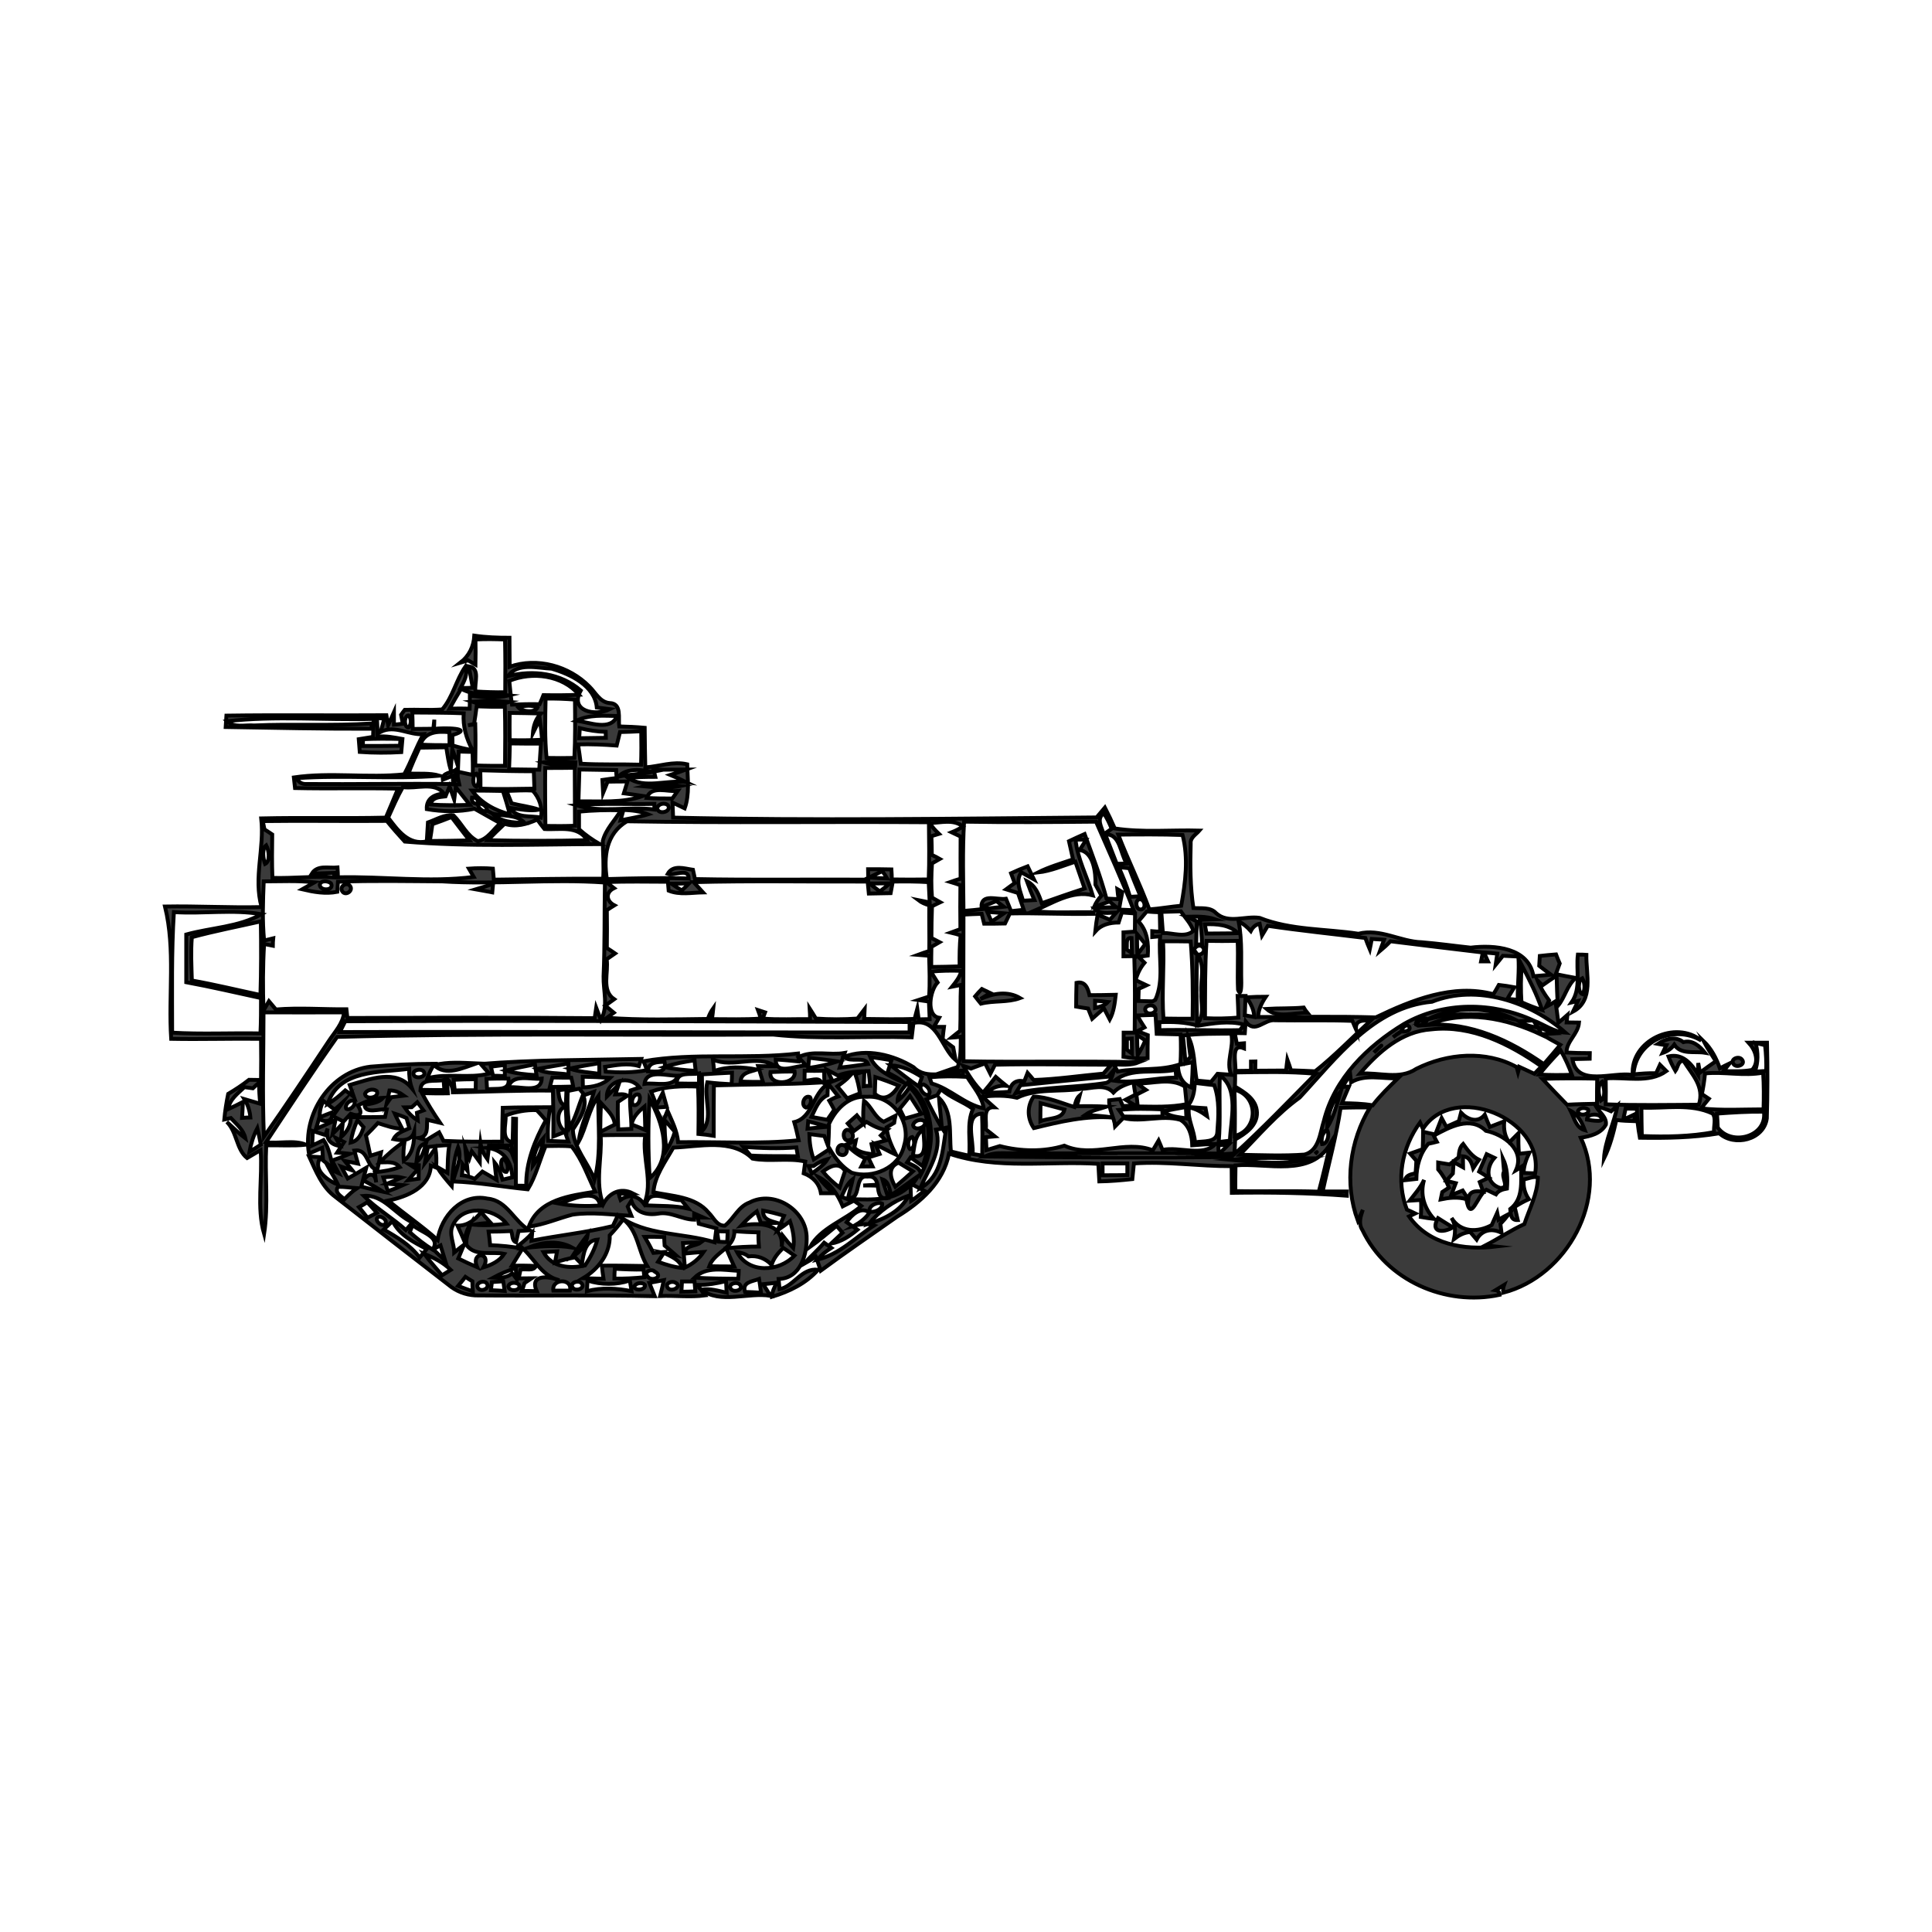 <?xml version="1.0" encoding="utf-8"?>
<!-- Generator: Adobe Illustrator 26.0.2, SVG Export Plug-In . SVG Version: 6.00 Build 0)  -->
<svg version="1.2" baseProfile="tiny" xmlns="http://www.w3.org/2000/svg" xmlns:xlink="http://www.w3.org/1999/xlink" x="0px"
	 y="0px" viewBox="0 0 1000 1000" overflow="visible" xml:space="preserve">
<g id="bg">
</g>
<g id="counters">
	<g>
		<g>
			<path fill="#3B3B3B" stroke="#000000" stroke-width="2" stroke-miterlimit="10" d="M263.8,345.1c14.3-5,30.7-0.4,41.2,10.2
				c3.3,3.2,5.5,8.2,10.6,8.6c6.4,0.2,4.3,7.9,4.9,12.1c4.4,0.1,8.8,0.3,13.2,0.7c0.1,6.8,0.1,13.7,0.3,20.5
				c7.3-0.5,14.4-3.3,21.7-1.6c0.2,7.6,1.3,15.5-1.3,22.8c-2.1-1-4.2-2-6.3-3c0.1,2.6,0.2,5.2,0.3,7.8c73,1.6,146.1,0.5,219.2-0.1
				c1.4-1.7,2.9-3.4,4.3-5.1c1.8,3.5,3.5,7.1,5.1,10.8c14.5,2.2,29.2,0.7,43.8,1.1c-1.7,2-4.8,3.6-4.5,6.7
				c-0.3,11.1-0.3,22.4,1.4,33.4c4,0.3,8.7-0.6,11.7,2.6c6.3,5.8,15.2,1.3,22.6,2.5c16.1,6.4,34.1,5.6,51.1,8.2
				c11.4-2.9,21.6,4.1,32.8,4.4c8.5,0.7,16.9,1.9,25.3,2.8c12.2-1.5,30.1-0.1,32.5,14.8c3.1-0.3,6.1-0.5,9.1-0.8
				c-2-1.5-4.1-3-6.1-4.6c0.1-1.7,0.2-3.4,0.3-5.1c2.8-0.3,5.6-0.6,8.4-0.8c0.6,1.6,1.2,3.1,1.9,4.7c-0.7,1.8-1.3,3.7-2,5.5
				c3.4,0.7,6.9,1.4,10.3,2c-4.5,3.8-5.5,9.9-9.2,14.4c-0.5-5.2-0.5-10.4-0.7-15.6c-2.5,1.6-4.9,3.3-7.3,5c-0.7-0.6-2-1.9-2.6-2.5
				c1.5,3.7,3.6,7.1,6,10.3c-0.4,0.8-1.1,2.5-1.5,3.3c1.6-0.9,3.2-1.8,4.8-2.8c0.6,3.7,1,7.4,1.5,11.1c1.6-1.3,3.1-2.7,4.7-4.1
				c-0.1,1-0.3,2.9-0.4,3.9c1.6,0,4.8,0.1,6.4,0.1c-0.5,6-6.5,9.6-6.5,15.5c4,0.2,8,0.3,12.1,0.3c0,0.7-0.1,2.2-0.1,2.9
				c-3,0.1-5.9,0.1-8.9,0.2c2.3,14.7,20.9,6.4,31.2,8.2c-1.3-17.8,22.1-28.7,35.5-17.8c-14.2-8.6-34.1,0.4-35.1,17.5
				c3.9-0.4,7.8-0.7,11.7-0.6c0.7-1.5,1.3-2.9,2-4.4c1.1,1.1,2.2,2.2,3.3,3.3c-9.1,6.5-21,2.9-31.4,3.8c0.1,4.5,0.1,8.9,0,13.4
				c16.1,0.6,32.1,0.3,48.2,0.2c3.1-9.3-3.4-15.5-7.9-22.7c-2.9-0.1-2.9,3.4-4.2,5.2c-1.4-2.4-2.6-4.9-3.6-7.5
				c7.3-1.7,11.9,3.7,15.3,9.4c0-1.5,0.1-4.5,0.1-6c0.2,1.2,0.7,3.7,0.9,5c2.7-2,5.4-4,8.2-5.9c-2.2-3.4-4.4-6.8-6.3-10.4
				c4,3.9,6.6,8.9,8.4,14.1c1.7-0.9,3.3-1.8,5-2.6c-0.8,1-2.3,3-3.1,4c4.9,0.1,9.9,0.3,14.8-0.6c3.9-4.4,1.7-10.3-1.8-14.1
				c3.2,0,6.4,0,9.5,0c0.3,13.1,0.3,26.1-0.1,39.2c-1.5,11.1-16.8,14.8-24.6,7.7c-13.6,2.3-27.3,2.5-41.1,2.3c-0.9-5-1.6-10-1.5-15
				c-1.9,0-3.9-0.1-5.9-0.1c-0.4,1.9-0.8,3.7-1.2,5.6c2.1-0.8,4.1-1.7,6.1-2.7c-0.1,0.9-0.3,2.7-0.4,3.6c-3.1-0.1-6.2-0.2-9.3-0.6
				c-1.5,6.8-3.3,13.7-6.4,20c0.6-9.6,5.3-18.2,7-27.5c-1.1,1-2.2,2-3.3,3c-2.6-1.2-5.2-2-7.9-2.6c1.8,3.1,5.7,5.6,5.2,9.5
				c-2.6,4.7-8.1,6-13,6.8c14.9,31.7-7.1,71.6-40.1,80.2c-0.2-1.4-0.1-2.7,0.4-4c-1.5,0.9-2.9,1.8-4.4,2.7c1.3,0.2,2,1,2.1,2.4
				c-28,6-58.6-7.4-71-33.5c-2.2-3.3-1-7.1,0.2-10.5c-0.8,1.9-1.7,3.8-2.6,5.6c-7.1-19.2-4.2-41.2,6.3-58.6c-5.1,0-10.2,0-15.2,0.2
				c-2.2,14.6-6.2,28.9-9.3,43.3c4.2,0,8.3,0,12.5,0c0,0.6,0,1.6,0,2.2c-19.8-1.5-39.6-1.8-59.5-1.5c0-4.6-0.1-9.2-0.1-13.8
				c-16.9,0.1-33.7-2.6-50.6-1.4c-0.3,2.7-0.5,5.4-0.8,8.1c-5.7,0.6-11.3,1.1-17.1,1.2c-0.2-3-0.3-6.1-0.5-9.1
				c-25.7-1.6-52.4,3.2-77.3-5.3c-2.9,14.8-14.5,25.1-26.8,32.6c-13.2,9.3-26.6,18.4-39.6,28c-0.8-2.4-1.6-4.8-2.5-7.2
				c-2.1,1.3-4.3,2.6-6.4,3.8c3.5-3.8,7.4-7.2,10.7-11.1c1.3,0.9,2.5,1.8,3.7,2.7c-2.7,1.7-5.2,3.7-7.3,6.1
				c11.6-2.7,19.8-11.6,29.4-17.7c-3.3-1.1-6.8-0.8-10.1,0.1c3-1.8,5.8-3.8,7.7-6.7c-4.3-3.6-9.4,1.3-11.8,4.9
				c1.9,1.3,3.7,2.6,5.6,3.9c-4,3.3-8.4,6.3-13.7,7.2c2-1.9,4-3.7,6-5.6c-1-1.2-2-2.4-3.1-3.6c-4.5,3.6-8.9,7.5-13.7,10.9
				c5.4-9.9,18.1-13.8,26.5-21.2c-1.6-1.2-3.3-2.3-4.9-3.5c10.7,0.2,22.4,1.2,30.4-7.5c0.1,2.8,0.1,5.6,0.3,8.4
				c2.4-1.6,4.6-3.4,6.9-5.2c-2.1-1.1-4.2-2.2-6.3-3.3c0.8-1.1,2.5-3.4,3.3-4.6c-4.7,3.3-9.4,6.7-14.2,10.1c-1-3-1.1-7-4.6-8.2
				c0.9,3.3,2.1,6.4,3.1,9.7c-4.7,1.1-5.1-2.9-5.5-6.4c-2.5-0.1-5-0.1-7.5-0.1c1.8-0.1,5.6-0.3,7.4-0.4c-0.6-3.2-2.3-4.6-5.3-4.2
				c-7.2-0.9-2.7,12.6-9.9,10.8c0.7-3.2,1.7-6.3,2.4-9.5c-3,2.3-4.3,5.9-5.9,9.2c2,0.7,4,1.5,6,2.2c-1.8,0.9-3.5,1.8-5.3,2.7
				c-2.6-6.3-6.5-12.2-12.8-15.3c2.3,3.1,5.1,5.8,7.9,8.5c-2.1,0-4.2,0-6.4,0c-0.8-5.1-4.2-8.5-8.9-10.3c0.3-2,0.5-4,0.8-6.1
				c-9-2-18.3,0.2-27.3-1.5c-10.6-10.6-27.5-6.2-41-5.7c-4.1,7.3-9.7,14.7-10.3,23.1c9.8,2.1,21.7,2.2,28.6,10.6
				c2.6,2.5,4.2,6.9,8.4,6.7c4.6-3.6,6.9-9.9,12.8-12c12.4-6.5,28.7,3.5,29.5,17.3c0.4,9.4-3.1,22-14.5,22.3c0.1,1.3,0.4,4,0.5,5.3
				c7.5-1.5,11.2-11.1,20-10.1c-6.3,7.1-15,11.3-23.9,14c0-2.7,1.3-5,2.4-7.3c-2.3,0.3-4.7,0.6-7,0.8c1.3,2,2.5,4,3.8,6
				c-11.6-1.9-26.2,4.4-35.8-3.2c4.4-0.7,8.8,0.6,13.1,1.6c-0.1-1.5-0.2-4.5-0.3-6c-4.8,1.2-9.7,2-14.7,2c1.3,1.8,2.5,3.6,3.8,5.4
				c-7.7,1-15.5,0-23.2,0.3c0.7-2.7,1.3-5.5,1.9-8.2c-2.5,0.5-5,0.9-7.5,1.4c0.9,2.3,1.9,4.6,2.8,6.9c-31-0.7-62-0.1-93-0.4
				c-5.1-0.3-9.9-2.2-13.8-5.5c-19.5-15.1-39-30.2-58.4-45.4c-7-5.1-10.2-13.4-13.7-21c2.4,0.1,4.7,0.3,7.1,0.4
				c-0.1-1.2-0.2-3.7-0.3-4.9c-2.3,1-4.5,2-6.9,3c-3.4-20.2,10.9-42.5,31.9-45c11-0.9,22.1-1.5,33.1-1.5c-1.5,2.3-2.8,4.8-3.7,7.5
				c10.6-2.8,21.4,0.3,32-2.4c-1.5-1.6-2.9-3.3-4.4-5c27.6-2.2,55.4-2,83.1-2.6c-0.3,0.9-0.9,2.8-1.2,3.7
				c-5.8-1.7-11.7-0.5-17.5,0.4c0.1,0.6,0.2,1.8,0.3,2.5c7.2,0.5,14.3,0.6,21.4-0.8c-0.6-1.5-1.2-3.1-1.8-4.6
				c25.9-4.6,53.5-0.9,80-4c0.1,1,0.3,3.1,0.3,4.1c-4-0.4-7.9-0.8-11.9-1c0.1,8.7,10.7,2.7,15.9,3.2c-1.4-1.5-2.8-2.9-4.1-4.4
				c7.2-3.8,16.1-0.8,23.9-2.2c-0.9,2.5-1.8,5-2.6,7.6c4.9-0.5,9.8-1.2,14.7-1.9c-1.7-4.2-9-0.5-12.5-3.6
				c11.6-4.7,25.7-1.1,36.1,5.3c6.8,7,17,1.4,25.4,4.2l0.2-2.4c-2.9,0.1-5.8,0.1-8.8,0.1c2-0.7,4-1.4,6-2c1.8-5.1,1.5-10.5,1.6-15.7
				c-1.6,0.2-3.2,0.4-4.8,0.5c1.5-1.2,3-2.5,4.5-3.6c0.3-7.9,0-15.8,0.4-23.7c-1.5,0.3-3.1,0.6-4.6,0.9c2-2.5,4-5,4.8-8.2
				c-5.3-0.2-10.5-0.1-15.8,0.4c1.2,1.9,2.3,3.7,3.5,5.6c-4.1,4.3-6,17.3,0.8,18.3c-0.9,1.6-1.8,3.2-2.7,4.7c1.3,0,3.9,0,5.2,0
				c-0.3,2.1-0.5,4.3-0.7,6.4c1.8,1.4,3.7,2.9,5.5,4.2c0.4,2.2,0.8,4.4,1.2,6.6c-7.5-6.4-9.4-22-21.8-19.2c-0.3,2.5-0.6,5-0.9,7.4
				c-23.9-0.7-47.9,1.2-71.7-1.4c-75.2,0.4-150.5-0.8-225.7,1.2c-12.7,17.9-24.7,36.2-36.8,54.5c6.8,0.9,14.5-1.3,20.7,1.3
				c-6.8,0.7-13.7,0.2-20.6,0.3c-0.8,15.3,1.2,30.7-1.1,45.9c-4-13.8-0.7-29-1.8-43.4c-2.3,1.3-4.6,2.7-7,4.1
				c-5.7-4.6-5.1-13.4-10.5-18.7c3.2,2.9,6.2,5.9,9.6,8.5c-0.9-4.4-4.6-7.3-7.5-10.5c-0.9,0.2-2.6,0.5-3.4,0.7
				c0.4-4.4,1.1-8.8,2-13.2c3.7-2.2,7.4-4.6,10.8-7.3c2.1,0,4.1,0.1,6.2,0.1c0.1-7.1,0.1-14.2,0-21.3c-15.5-0.2-31,0.3-46.5,0
				c-1.5-22.8,2.3-46.1-3.2-68.5c16.7-0.3,33.3,0.7,50,0.3c-4.3-15.2,1.6-30.4-0.2-45.9c21.5-0.5,43,0.1,64.5-0.4
				c2.1-5,4.3-10,6.3-15c-17.7-0.4-35.5,0.1-53.3-0.3c-0.2-1.8-0.4-3.7-0.6-5.5c18.9-2.8,38.2,0.4,57.1-1.6
				c3.7-6.8,6.2-14.1,10-20.8c-7.6,0.6-14.7-4.9-22.2-1.2c0.7-2.3,1.3-4.5,1.9-6.8c-0.9-0.1-2.8-0.3-3.8-0.4
				c0.2,3.2,0.3,6.4,0.3,9.7c4.3-0.5,8.6,0.4,12.9,1.2c-0.2,2.3-0.4,4.6-0.6,6.8c-7.1,0.4-14.3,0.4-21.5-0.1
				c-0.2-2.2-0.3-4.4-0.5-6.6c2.5-0.4,4.9-0.8,7.4-1.2c0.1-3.1,0.2-6.2,0.3-9.3c-25.3,0.7-50.9-1.7-75.9,1.2c3.8,3.6,9.3,1.8,14,2.2
				c20.2-0.9,40.5,0.3,60.7-1l0.3,2.7c-25.2,0.1-50.5-0.5-75.7-0.9c0.1-2,0.3-3.9,0.4-5.9c27.6-0.4,55.2,0,82.8-0.2
				c0.3,1.7,0.6,3.5,0.9,5.2c1-2.2,2-4.4,3-6.7c0,1.6,0,4.8,0,6.4c1.2-0.1,3.4-0.4,4.6-0.5c-0.3-1.5-0.6-3.1-0.9-4.6
				c0.5-0.7,1.4-2,1.9-2.6c6.5-0.2,12.9,0.3,19.4-0.2c5.5-6.4,7.2-15.3,12-22.2c1.4,4-0.7,7.7-2.5,11.1c2.1,0,4.2,0,6.3-0.1
				c-0.7-3.7-1.4-7.4-2-11.1c6.1,1,2.7,8.6,3.4,13c5.1,0.3,10.3,0.5,15.4,0.4c0.1-9.1,0.1-18.2-0.1-27.3c-5.1-0.2-10.2-0.3-15.3,0
				c0.1,4.3,0.1,8.6,0,13c-1-0.6-2.9-1.6-3.8-2.2c-1,0.3-3,0.9-4,1.2c4.5-3.5,6.9-8.4,7.2-14c6,0.9,12.1,1.1,18.2,1.1
				C263.7,334.7,263.8,339.9,263.8,345.1z M262.9,350c13-3.4,27.3-1.6,37.7,7.4c-6,10.8,7.6,13.4,15,9.7c-1.7-0.2-5-0.7-6.7-0.9
				c-1-11.3-13.7-17.3-23.4-20.1C278.2,345.8,267.8,342.8,262.9,350z M263.6,352.4c0.4,4.1,0.8,8.2,1.4,12.3
				c4.8-0.2,9.5-0.3,14.3-0.2c0.7-1.6,1.4-3.1,2-4.7c6.1,0.1,12.3,0.1,18.4-0.2C291.1,349.4,275.5,347.5,263.6,352.4z M238.7,356.5
				c-2.1,3.4-4.1,6.8-6,10.3c3.5-0.1,6.9-0.1,10.4,0c0.1-2.2,0.1-4.5,0.1-6.7c6.8,0.8,13.7,1.5,20.4-0.2
				C255.3,359,246.4,360.8,238.7,356.5z M282.4,361.6c-0.2,10.2-0.5,20.5,0.5,30.7c4.8,0.1,9.6,0.1,14.4,0
				c0.5-10.1,0.4-20.1,0.3-30.2C292.5,361.7,287.4,361.5,282.4,361.6z M244.3,363.2c6.2,2.1,13.2,2.1,19.5,0.1
				C257.3,362.7,250.8,362.7,244.3,363.2z M317.4,366.5 M268.4,366.3c1.8,2,8.4,2.8,9.8,0C275.4,364.8,271.4,365.1,268.4,366.3z
				 M265.5,366.4 M246.7,365.6c-0.4,3-0.8,6-1.3,9.1c-0.8,0.2-2.3,0.5-3.1,0.7c0.9-0.1,2.8-0.4,3.7-0.5c0.2,7.1,0.1,14.2,0,21.3
				c5.1,0.2,10.3,0.2,15.4,0.2c0.1-10.2,0.2-20.4-0.1-30.6C256.4,365.9,251.6,365.8,246.7,365.6z M263.8,369c-0.1,4.7,0,9.4,0,14.1
				c5.6,0.1,11.2,0.1,16.8-0.2c-0.3-3.6-0.7-7.1-1.2-10.6c-1.2,2.4-2.4,4.9-3.6,7.3c0.3-3.8,1.4-7.5,4.2-10.3
				C274.5,369.2,269.1,369,263.8,369z M213.4,368.8c0.1,2.8,0.2,5.6,0.2,8.5c3.6,0,7.1-0.1,10.7-0.1c0.1-1.2,0.4-3.6,0.5-4.7
				c0,1.2-0.1,3.6-0.2,4.8c4.5-0.7,21.9-0.5,9.5,3.2c0.1,1.8,0.1,3.5,0.1,5.3c3.4,1.1,6.9,1.9,10.4,2.5c-3.2-5.9-5.1-12.4-4.6-19.1
				C231.1,368.8,222.3,368.9,213.4,368.8z M211.5,376.6c1.4-1.7,1.5-4.6,0-6.3C209,370.3,209,376.6,211.5,376.6z M298.5,373
				c6.5,0.9,17.7,5.6,20.9-2.4C312.4,370.5,305,369.8,298.5,373z M300.1,376.9c-0.1,1.7-0.2,3.4-0.3,5.2c4.6-0.1,9.2-0.1,13.8-0.2
				c0-0.8-0.1-2.3-0.1-3.1C309.1,378.7,304.6,378,300.1,376.9z M317.7,378.4 M320.9,378.9c-0.6,2.3-1.1,4.7-1.7,7
				c-6.6-0.5-13.3-0.8-20-0.6c0.5,3.3,1,6.7,1.4,10c10.4,0.6,20.8,0.2,31.2,0.5c0.2-5.7,0.2-11.5,0.1-17.3
				C328.3,378.7,324.6,378.8,320.9,378.9z M217.6,385.4c5,0.3,10.1,0.3,15.1,0.3c0-1.7-0.1-5.1-0.1-6.7
				C226.5,378.4,219.9,378.7,217.6,385.4z M187.9,382.6c0,0.9-0.1,2.6-0.1,3.5c6.4,0,12.8,0,19.2-0.1c0.1-0.9,0.2-2.6,0.3-3.5
				C200.8,382.3,194.3,382.3,187.9,382.6z M263.9,384.8c-0.1,4.5-0.2,8.9-0.4,13.4c5.2,0.1,10.4,0.1,15.6,0.2
				c0.3-4.5,0.6-9,0.9-13.5C274.7,384.9,269.3,384.9,263.9,384.8z M217.1,387c-2,4.4-4,8.9-5.7,13.4c5.4,0.2,10.9-0.4,16.2,1.1
				c-24.5,2-49.4-0.5-74.1,1.3c1.1,2.1,2.7,3.1,5,3c25.3,0.2,50.7-0.3,76,0c0-1.1-0.1-3.2-0.1-4.3c-1.3,0.5-3.9,1.6-5.2,2.1
				c-0.6-3.8,4.8-3.5,7-5.3c-0.3,2.6-0.7,5.2-1,7.7l2.5,0c-0.5-2.2-0.9-4.4-1.3-6.7c2.8,0.6,5.6,1.2,8.3,1.8c0.1-4,0-8-0.1-11.9
				c-2.4-0.1-4.8-0.1-7.2-0.2c-0.1,2.6-0.2,5.2-0.3,7.8c-1-3-1.9-6.1-3-9.1c-0.3,3.7-0.5,7.3-0.8,11c-1.1-3.9-1.7-7.9-2.3-11.9
				C226.3,386.9,221.7,386.9,217.1,387z M281.2,394.6c5.3,1.7,11,1.4,16.5,1.7l0.1-1.7C292.3,394.3,286.7,393.8,281.2,394.6z
				 M338.2,398.3c0.4,1.3,0.7,2.5,1,3.8c-4.7,0-9.4,0.1-14.1,0.5c8.4,5.9,20.2,0.9,30,2.2c-2.6-1.3-5.4-2.6-8.1-3.7
				c2.8-0.9,5.5-1.8,8.2-2.8C349.6,398.3,343.9,398.5,338.2,398.3z M320,402c5.9-1.2,12-1.3,17.9-2.5C332,398.5,324.7,397.2,320,402
				z M299.9,398.3c-0.2,5.5-0.3,11-0.5,16.5c11.2-0.2,22.7,1,33.4-2.8c-3.3-0.5-6.6-1-9.9-1.4c0.6-2,1.3-4.1,1.9-6.1
				c-3.4,0-6.8,0-10.3,0.1c-0.8,1.9-1.5,3.9-2.3,5.8c-0.1-2.2-0.3-4.5-0.4-6.7c2.5-0.4,5-0.7,7.4-1c-0.1-1-0.3-3.1-0.3-4.1
				C312.5,398.5,306.2,398.4,299.9,398.3z M282.2,397.5c-0.1,10,0,20,0.1,30c5.1,0.1,10.2,0.1,15.3-0.1c-0.1-10,0-20-0.1-30
				C292.4,397.5,287.3,397.5,282.2,397.5z M248.6,398.7c0.1,3.2,0.1,6.3,0.1,9.5c9.3,0.4,18.6,0.1,27.9,0c-0.1-3-0.2-6-0.3-9
				C267.1,399.2,257.9,399,248.6,398.7z M246.7,407.2c1.4-1.9,1.4-4.9,0-6.8C244.4,400.7,244.3,406.9,246.7,407.2z M243.5,403
				 M333.3,407c6.4,0.6,12.9,1.1,19.2-0.2C346.2,406,339.6,405.4,333.3,407z M244.3,412.8 M235.9,407.4c-0.2,1.6-0.6,4.9-0.8,6.5
				c-0.8-2.3-1.6-4.6-2.4-6.9c-0.7,1.7-1.4,3.5-2.1,5.2c-3.2,0.4-6.9,0.4-7.8,4.2c6.8,0.5,13.6,0.4,20.4,0.2
				C240.7,413.5,238.3,410.4,235.9,407.4z M208.5,407.4c-2.9,5.1-5.2,10.5-7.6,15.8c5,6.6,10.5,14.4,20,12.3
				c0.2-3.3,0.4-6.5,0.6-9.8c4.3-1.5,8.5-4.2,13.2-3.7c4.4,4.3,6.9,10.6,12.6,13.4c5.2-1,8-6.2,11.7-9.3c-4.5-2.4-8.9-5-13.4-7.5
				c-8.1,1.7-16.6,1.6-24.7,0.2c-0.3-5.5,4-7.8,9-8C224.9,404.4,215.5,408.5,208.5,407.4z M354.1,409.8 M334.7,413
				c4.4,0.3,8.8,0.3,13.3,0.3c0.7-1,2.1-2.9,2.8-3.9C345.5,410,337.1,406.4,334.7,413z M275.7,409.2c-4.5-0.3-9,0.1-13.5,0.2
				c0.9,2.1,1.7,4.2,2.6,6.4c4.7,1.2,9.6,1.7,14.3,3.3c-4.9,0.8-9.9-0.2-14.8-0.9c2.9,5.6,10.5,3.8,15.7,5
				C281,418.1,279.1,412.8,275.7,409.2z M244.3,409.2c4.7,6.4,12,10.4,19.6,12.3c-1.1-4.1-2.3-8.1-3.6-12.1
				C255,409.3,249.7,409.2,244.3,409.2z M244.3,412.8c-0.3,2.4,0.8,3.4,3.1,3.2C247.6,413.7,246.6,412.7,244.3,412.8z M340.2,418.3
				c0.3,3.7,7.6,2,5.6-1.4C344.2,415.2,340.6,416,340.2,418.3z M298.3,416.8c12.8,4.1,27.1,0.4,40.4,2.2l0-2.9
				C325.2,416.4,311.7,415.6,298.3,416.8z M247.4,416.1c-0.2,2.2,2.7,4.5,4.7,3.6C252.3,417.5,249.4,415.4,247.4,416.1z
				 M322.7,419.2c-0.5,1.8-1,3.6-1.5,5.4c4.7-1,9.6-1.7,14.2-3.1C331.3,419.8,327,419.4,322.7,419.2z M299.7,420.1c0,3,0,6.1,0,9.1
				c3.3,3,6.9,5.5,10.7,7.7c-33.6,0.1-67.4,1.5-100.9-1.3c-3.2-3.5-6.3-7-9.3-10.7c-21.4,0.2-42.8-0.2-64.2,0.1
				c0.2,1.1,0.7,3.2,0.9,4.3c1.4,0.9,2.7,1.7,4,2.6c-0.1,7.5-0.2,15,0.1,22.5c10.7,0.3,21.3-1,31.9-0.3c0-0.6,0.1-1.7,0.1-2.3
				c-3.9,0.1-7.8,0.3-11.6,0.4c2.9-4.7,8.8-2.7,13.3-3.2c0.1,1.3,0.2,3.8,0.2,5.1c23.4-0.6,47,2.8,70.3-0.2
				c-0.8-1.4-1.7-2.9-2.5-4.3c4.1-0.3,8.3-0.3,12.4,0c0.1,1.4,0.4,4.3,0.5,5.7c18.8-0.2,37.7-0.6,56.6-0.5c0.4-6.5-0.1-13-0.2-19.5
				c1.5-6.1,6.3-10.6,9.4-15.9C314.1,419.2,306.9,419.4,299.7,420.1z M252.1,419.6c0.6,0.4,1.9,1,2.6,1.4
				C254.1,420.7,252.8,420,252.1,419.6z M254.7,421c4.4,4.6,11,4.7,16.9,5C267.6,421.3,260.2,422.7,254.7,421z M571.3,420.9
				c-4,3-1.1,7.2,0,10.9c1-0.7,3.1-2.1,4.1-2.8C574.3,426.2,573,423.5,571.3,420.9z M223.8,426.6c-0.4,2.9-0.8,5.8-1.3,8.7
				c6.8-0.1,13.6-0.1,20.5-0.3c-3.1-4-6.2-8-9.3-12.1C230.5,424.2,227.2,425.4,223.8,426.6z M499,425.3c-0.9,15.4-0.4,30.8-0.3,46.2
				c7-0.5,14-1.5,20.9-2.2c-1.3-1-2.6-1.9-3.9-2.9c-2.6,1-5.1,2.1-7.7,3.1c-0.2-7.3,8.1-3.6,12.7-4.3c0.9,2.1,1.7,4.2,2.6,6.4
				c1.6-0.2,5-0.5,6.6-0.7c-1-2.9-2-5.8-3-8.7c-2-0.6-4.1-1.3-6.1-1.9c1.5-1.1,2.9-2.2,4.4-3.2c-0.6-1.7-1.3-3.4-1.9-5.1
				c2.8-1.3,5.7-2.5,8.6-3.6c1.1,2.3,2.2,4.5,3.3,6.8c-2.2-1.2-4.4-2.5-6.6-3.7c-3.2,4.6-0.4,9.8,0.9,14.7c1.5-0.1,4.4-0.2,5.9-0.3
				c-1.4-3.2-2.7-6.5-3.9-9.8c4.5,2.3,6.2,6.9,7.7,11.4c7.4-2.6,14.7-5.2,22.2-7.6c-1.6-4.6-3.2-9.3-4.8-13.9
				c-6.4,2.1-12.6,4.8-19.4,5.6c5.8-2.9,12.1-4.7,18.2-6.8c-0.7-3.2-1.4-6.3-2.1-9.4c2.7-1.3,5.4-2.5,8.1-3.7
				c4,11,8.3,22.1,11.3,33.4c1.6,0.1,4.7,0.2,6.3,0.3c-0.2-1.3-0.6-3.9-0.7-5.2c0.7,0.4,2,1.1,2.6,1.5c-0.6,3-1.2,6.1-1.7,9.1
				c1.9,0.1,5.7,0.2,7.6,0.3c-6-15.5-12.9-30.6-19.5-45.8C544.4,425.5,521.7,425.7,499,425.3z M278.1,424.2
				c-5.4,2.4-11.1,4.1-16.9,2.2c-3,2.8-5.9,5.6-8.6,8.5c17.1,0.4,34.2,0.4,51.3,0c-4.8-7.9-14.4-5.3-22.1-5.8
				C280.5,427.5,279.3,425.9,278.1,424.2z M481.2,426c1.3,2.1,3,3.9,4.8,5.6c-1,0.3-2.9,0.9-3.9,1.2c0.1,3.2,0.2,6.5,0.2,9.7
				c1.1,0.5,3.2,1.5,4.2,2.1c-1,0.6-3.1,1.7-4.1,2.3c-0.4,5.9-0.5,11.8,0,17.7c1,0.6,3.1,1.8,4.2,2.4c-1.1,0.5-3.2,1.6-4.2,2.1
				c-0.2,5.5-0.3,10.9-0.3,16.4c1.4,0.7,2.8,1.5,4.2,2.2c-1,0.6-3.1,1.8-4.2,2.4c-0.1,3.5-0.1,7-0.1,10.4c4.9-0.1,9.8-0.1,14.7-0.3
				c-0.1-5.4,0-10.8,0.5-16.1c-1.3-0.4-3.8-1.1-5.1-1.4c1.6-0.6,3.3-1.2,5-1.8c-0.1-7.6-0.1-15.1,0-22.7c-1.7-0.6-3.4-1.2-5.1-1.7
				c1.7-0.6,3.4-1.2,5.2-1.7c-0.1-7.3,0-14.5,0-21.8c-1.5-0.7-3.1-1.5-4.6-2.2c2-0.8,4-1.8,5.8-3C493.5,423.8,486.8,425.9,481.2,426
				z M324.5,425.1c-10.9,6.5-12.1,18.4-10.4,29.9c14.1-0.4,28.3-0.7,42.4-0.3c-0.1-5.7-7.4-1.2-10.9-2.4c2.8-4.9,8.7-2.7,13.1-2.1
				c0.3,1.2,0.7,3.6,1,4.8c29.9,0.6,59.8,0.1,89.7,0.3c0-1.3-0.1-4-0.1-5.4c4,0,8.1,0,12.1,0.1c0.1,1.3,0.2,3.9,0.2,5.2
				c6.4,0.1,12.7,0.1,19.1,0c0.4-9.9,0.2-19.7,0.1-29.6C428.7,425.2,376.6,426,324.5,425.1z M138.2,431.8 M578.8,432
				c5,13,11.3,25.6,16.1,38.7c5.5-0.4,11-1.4,16.5-1.9c2.2-12.1,3.8-24.6,0.7-36.6C601,431.8,589.9,431.9,578.8,432z M572.1,431.9
				c1.9,5.1,4,10.1,5.9,15.2c1.3,0,3.9-0.1,5.2-0.1C579.8,441.9,579.9,431.4,572.1,431.9z M556.7,434.6c1,10,6,19.1,8.9,28.8
				c-10.6-2.8-21.1,4.2-30.6,8.2c10.3,1.1,20.7,0.4,31.1,0.6v0.8c-14.5,0.3-29-0.5-43.4-0.2c-0.8,1.7-1.7,3.5-2.5,5.2
				c-3.6,0.1-7.2,0.1-10.8,0.1c-0.4-1.7-0.9-3.4-1.3-5.1c-3.1,0.1-6.3,0.2-9.4,0.4c-0.1,25.3-0.1,50.6,0,75.9
				c30.3,0.6,60.6-0.2,90.9,0.5c-4.2,1.7-8.8,1.3-13.2,1.1c0.5,0.9,1.6,2.8,2.1,3.7c10.8-2,22-0.1,32.5-3.8
				c0.3-5.1,0.3-10.3,0.1-15.4c-4.1-0.1-8.3-0.2-12.4-0.3c-0.2-3.3-0.4-6.5-0.6-9.8c-3.2,0.1-6.4,0.2-9.5,0.3
				c1.2,2.1,2.5,4.2,3.8,6.2c-0.9,0.5-2.8,1.4-3.7,1.9c1.8,0.7,3.6,1.4,5.4,2.1c-0.1,4-0.1,8-0.1,11.9c-4.2,0.4-8.4,0-12.5-0.7
				c0.1-4.2,0.1-8.3,0.1-12.5c1.4,0,4.3,0,5.7,0c0.1-13.2,0.3-26.4-0.2-39.6c-1.4,0-4.2,0.1-5.6,0.1c0-4.1,0-8.3,0-12.4
				c1.5-0.1,4.4-0.3,5.9-0.4c0-3.1,0.1-6.3,0.1-9.4c-1.7-0.1-5.1-0.4-6.8-0.5c-0.6,1.7-1.1,3.4-1.7,5.2c-4.6,0-9,1.1-12.1,4.6
				c0.3-2.9,0.7-5.8,1.2-8.6c2.2,0.7,4.3,1.7,6.4,2.6c1.1-1.3,2.2-2.6,3.3-3.8c-3.8,0.1-8.7,1.2-11.5-2.2c3.8-0.4,7.7-0.5,11.5-0.5
				c-1.2-1-2.3-2-3.5-3c-2.7,0.9-5.3,1.9-8,2.8c0.9-2.1,2.2-4.1,3.8-5.8c-1-1.9-2.1-3.8-3.1-5.7c0.2-6.2-1-17-8.2-17.9
				c1.2-1.8,2.3-3.6,3.4-5.4C560.9,434.5,558.1,434.6,556.7,434.6z M137.2,447.2c2.8-1.4,2-7.1,0.6-9.7
				C135.5,439.2,136.2,444.5,137.2,447.2z M579.1,448.9c2.2,5,4.3,10,5.8,15.3c1.4-0.1,4.1-0.2,5.4-0.3c-2-4.8-4-9.6-5.8-14.5
				C583.1,449.2,580.5,449,579.1,448.9z M138.3,450.8 M449.8,454.2c3.2,0.2,6.3,0.4,9.4,0.5c-0.6-1-1.8-2.9-2.5-3.8
				C454.4,452,452.1,453.1,449.8,454.2z M251.3,452 M462.1,456.3c-0.4,2-0.7,4-1.1,6c-3.8,0.1-7.6,0.1-11.3,0.2
				c-0.2-2.1-0.4-4.1-0.6-6.2c-30,0.1-60.1-0.5-90.1,0.3c1.6,1.8,3.3,3.5,4.9,5.3c-5.9,0.1-12.1,1.4-17.8-0.9
				c-0.1-1.2-0.3-3.5-0.4-4.6c-10.6,0-21.3-0.3-31.9,0.2c1.3,1,2.7,2.1,4,3.1c-4.5,2.2-4.1,6.7,0.2,8.9c-1.3,0.8-2.6,1.6-3.9,2.5
				c0.1,6.5,0.1,13,0,19.6c1.4,0.9,2.9,1.8,4.3,2.8c-1.4,1-2.9,2-4.4,3c1.1,6.8-2.9,16.1,3.9,20.7c-1.5,1.1-3,2.2-4.6,3.3
				c1.5,1.2,2.9,2.5,4.4,3.7c-1.2,0.9-2.4,1.7-3.6,2.6c17.4,1.3,34.9,0.8,52.3,0.6c0.6-2,1.6-3.9,2.8-5.6c-0.2,1.9-0.4,3.8-0.7,5.7
				c8.4,0,16.9,0.3,25.3-0.3c-0.4-1.5-1-3-1.5-4.4c1.2,0.4,2.5,0.8,3.7,1.2c-0.3,0.8-0.9,2.4-1.3,3.2c8.2,0.7,16.4,0.2,24.6,0.3
				c0-1.4-0.1-4.1-0.2-5.5c1.1,1.7,2.1,3.4,3.2,5.2c7.2,0.5,14.3,0.5,21.5,0c1.2-1.6,2.5-3.2,3.7-4.8c-0.1,1.7-0.1,3.4-0.2,5
				c8.7,0.1,17.4,0.3,26.1,0c0.5-1.8,0.9-3.7,1.4-5.5c0.2,1.4,0.5,4.2,0.7,5.7c1.4,0,4.3-0.1,5.7-0.1c-0.1-3.1-0.3-6.1-0.4-9.1
				c-1.4-0.2-4.1-0.6-5.5-0.8c1.8-0.6,3.7-1.2,5.6-1.8c0.5-7,0.2-14.1,0-21.1c-1.4-0.1-4.3-0.4-5.7-0.5c1.9-0.7,3.9-1.4,5.8-2
				c0.1-7.9-0.1-15.7,0-23.6c-2.1-0.6-4-1.4-5.7-2.7c2,0.4,4,0.8,5.9,1.2c-0.2-3.5-0.3-7-0.5-10.5
				C474.4,456.2,468.3,456.2,462.1,456.3z M450,457.3c1.8,1.4,3.6,2.7,5.4,4.1c1.8-1.4,3.6-2.8,5.3-4.2
				C457.2,457.2,453.6,457.3,450,457.3z M347.5,457.4c1.8,1.2,3.6,2.4,5.4,3.5c1.3-1.2,2.6-2.5,3.8-3.7
				C353.7,457.3,350.6,457.4,347.5,457.4z M228.8,456.2c-17.9-0.1-35.9-0.5-53.9,0.2c-0.1,1.3-0.2,3.9-0.3,5.2
				c-6.1,1.2-12.2,0.1-18.2-1.3c2.1-1.2,4.3-2.4,6.4-3.6c-8.7-1-17.6-0.5-26.3-0.5c-0.4,10.2-0.8,20.4,0.2,30.6
				c1.6-0.4,3.2-0.7,4.7-1.1c-0.1,0.9-0.2,2.8-0.2,3.8c-1.5-0.3-3-0.6-4.5-0.9c-0.7,11.5-0.7,23-0.3,34.5c0.7-1.2,2.1-3.7,2.8-4.9
				c1.2,1.4,2.4,2.9,3.6,4.3c12.2-1,24.3,0,36.5-0.1c0.1,1.1,0.4,3.4,0.5,4.5c42.7-0.1,85.3-0.3,128,0.1c0.2-1.3,0.6-4,0.8-5.4
				c0.8,2.1,1.6,4.2,2.4,6.3c4-6.9,1.2-15.1,1.4-22.6c0.7-16.1,0.4-32.3,0.7-48.5C285,454.8,256.9,458,228.8,456.2z M165.5,458
				c0.3,3.5,7.8,2.9,5.8-0.8C169.8,455.9,166,455.5,165.5,458z M590.9,470.7c2.3-0.7,1.7-4.2-0.1-5.1
				C587.2,464.4,587.4,471.4,590.9,470.7z M533.8,468.2 M601.1,472c0.3,3.6,0.5,7.3,0.8,10.9c5.1-0.1,11.7,2.7,15.8-1.1
				c-1.3-3.8-4.3-6.8-6.5-10.1C607.8,471.8,604.5,471.9,601.1,472z M593.5,471.8c-1.4,1.7-2.8,3.4-4.3,5.1
				c4.7,4.8,5.3,11.4,4.9,17.7c-1.2,0.2-3.6,0.5-4.9,0.6c1.1,1,2.1,2,3.2,3.1c-2.2,2.6-3.7,5.7-4.6,9c1.9,0.9,3.8,1.8,5.7,2.7
				c-1,0.5-3.1,1.3-4.1,1.8c-0.1,1.6-0.1,4.7-0.2,6.3c2.5,0.1,4.9,0.1,7.4,0.2l1.4-0.8c4.7-10.3,1.5-22,2.5-32.9
				c-1,0.1-3.1,0.3-4.1,0.4c0-0.7,0-2.2,0-3c1,0.1,3.1,0.2,4.1,0.2c-0.1-3.3-0.1-6.7-0.2-10C598,472.1,595.7,472,593.5,471.8z
				 M511,472c0.7,1.6,1.5,3.3,2.2,5c2.2-1.4,4.3-2.8,6.5-4.3C516.9,472.4,513.9,472.2,511,472z M90,472.1
				c-1.3,20.8-0.9,41.6-0.9,62.4c15.2,0.9,30.5,0.1,45.7,0.4c0.3-6.1,0.3-12.2,0.3-18.3c-12.9-2.8-25.7-5.8-38.7-8.2
				c0-8.2,0-16.5,0-24.7c12.9-3.6,27.2-3.8,38.9-10.5C120.6,470.6,105.1,473.1,90,472.1z M614.3,474.5c1.7,0.8,3.4,1.6,5.2,2.4
				c-0.2,4-0.3,8-0.4,12l3.1-0.1c-0.1-4.3-0.5-8.5-1.1-12.7c2.7-0.1,5.3-0.2,7.9-0.3C624.2,474.2,619.2,474.4,614.3,474.5z
				 M99.3,485.1c-0.6,7.5-0.2,14.9,0,22.4c11.9,2.1,23.7,5,35.5,7.5c0.4-12.7,0.4-25.4,0.2-38.1C123.1,479.6,111.1,481.9,99.3,485.1
				z M647.4,481.9c-1.8-2-3.8-3.8-6.3-5c2,10.5,1.1,21.2,1.4,31.8c0,1.4-0.1,7.7-1.7,3.6c-0.4-8.4,0.2-16.9-0.2-25.3
				c-5.4,0.1-10.7,0.1-16.1,0c-0.9,13.3-0.7,26.7-0.8,40c5.8,0.3,11.6,0.2,17.3-0.3c-0.1-3.7-0.2-7.5-0.4-11.2c1,0,3.1,0,4.1,0
				c-0.1,3.3-0.3,6.7-0.4,10c1.2,0.2,3.7,0.7,4.9,0.9c-0.1-3.8-1.9-7.1-4-10.2c3.3-0.2,6.7-0.3,10-0.3c-2.1,3.1-3.9,6.6-4,10.5
				c20.3,0,40.6-0.4,60.9,0.2c18.7-9,39.9-17.6,60.9-12c1-1.6,1.9-3.2,2.8-4.8c2.7,0.3,5.3,0.7,8,1.2c-1.2,2-2.4,4-3.6,6
				c1.3,0.1,4,0.4,5.4,0.5c-0.2-7.5,0.9-15,0.3-22.4c-2.7-0.1-5.3-0.3-8-0.4c-1.2,1.6-2.5,3.1-3.8,4.7c0.2-1.5,0.7-4.4,0.9-5.8
				c-1.7-0.2-5.2-0.5-6.9-0.6c0.7,1.5,1.4,3,2.1,4.6c-0.9,0-2.7,0-3.6,0c0.3-1.5,0.6-3.1,0.9-4.6c-15.9-1.9-31.9-3.8-47.8-5.8
				c-1.7,1.8-3.6,3.5-5.5,5.1c0.7-2,1.5-3.9,2.2-5.9c-1.6-0.1-4.8-0.3-6.4-0.4c-0.2,1.3-0.7,4-1,5.4c-0.8-1.9-1.6-3.9-2.3-5.9
				c-16.8-2.1-33.7-3.8-50.5-6.3c-1,1.7-2,3.3-3,5c-0.3-1.5-0.9-4.6-1.2-6.1C650,478.5,648.4,479.9,647.4,481.9z M623.6,478.4
				c0.2,1.2,0.7,3.6,0.9,4.8c5.4-0.1,10.9,0,16.3-0.2C636.2,478.5,629.7,478.2,623.6,478.4z M588.5,483.4c0,3.6,0.1,7.2,0.2,10.8
				c1.4-1.9,2.7-3.8,4.1-5.6C591.3,486.8,589.9,485.1,588.5,483.4z M583.1,491.4c0.7,0.5,2.1,1.5,2.8,2c-0.1-2.6-0.1-5.3-0.2-7.9
				C582.2,485.1,583.7,489.2,583.1,491.4z M602,487.2c0.7,13.3-0.8,26.7,0.2,40c5.1,0.1,10.1,0.1,15.1,0.1c0.2-13.3,0.1-26.7-1-40
				C611.5,487.2,606.8,487.2,602,487.2z M618.6,493.2c1.7,2.4,6-0.3,4.1-2.8C621,488,616.7,490.7,618.6,493.2z M801.1,496
				 M619.7,493.9c-0.6,12-0.3,24.1-0.1,36.1c4.2-4.4,1.8-10.9,2.2-16.3C621.3,507.1,624,499.6,619.7,493.9z M787.7,499.6
				c-0.6,6.4-0.6,12.8-0.2,19.1c3.5,1.6,7.1,3,10.7,4.1C795.5,514.7,791.6,507.1,787.7,499.6z M741.2,518.5
				c-30.2,2.7-49.5,29.1-68.5,49.6c-11.6,8.3-21,19.4-31,29.6c11.2,0.2,22.4,0.7,33.5-0.1c7.6-2,8-11.2,10-17.3
				c5.4-22,22.6-38.9,41.5-50.3c20.5-11.7,45.8-11.5,67-1.8c-1.9,0.1-5.7,0.3-7.6,0.4c3.1,1.8,6.4,3,9.9,3.2
				c-0.6-0.9-1.7-2.7-2.3-3.6c5.5,2.1,10.5,5.9,16.6,6.3C792.3,518.6,764.6,509.2,741.2,518.5z M593.2,523.7
				c1.6,2.1,6.5,0.2,4.4-2.4C596.1,519.2,591.2,521,593.2,523.7z M802.8,522.9 M739.1,527.5c14.9-3.7,30.3-3.3,45.1,0.2
				C770.9,521,752.6,520.8,739.1,527.5z M136.4,524c0,21.5-0.7,43,0.2,64.4c11.5-16.3,22.6-33,33.6-49.6c3.1-4.7,7.3-9,7.9-14.8
				C164.2,524,150.3,524.1,136.4,524z M739.1,530.5c21.9-1.6,42.4,8,60,20.3c2.9-3.3,5.7-6.7,8.5-10c-3.3-1.8-6.6-3.6-9.8-5.5
				c1.7-0.1,5-0.3,6.7-0.4c-2.7-1.2-5.5-2.3-8.3-3.1c0.4,0.9,1.3,2.8,1.7,3.8C779.8,527,758.1,522.5,739.1,530.5z M732.9,530.3
				c1.9,1.2,5.9-0.6,5.7-2.9C736.7,526.4,732.5,527.8,732.9,530.3z M701.9,533c-0.5-1.1-1.4-3.4-1.9-4.6
				c-13.3-0.5-26.6-0.1-39.9-0.3c-5.7-0.8-10.4,7.3-15.3,0.7c-0.2,2-0.4,4-0.5,6c-1.3,0-3.9-0.1-5.2-0.1c0.3,1.4,0.8,4.2,1.1,5.6
				c1.2-0.1,2.5-0.2,3.7-0.3c0,0.7,0,2,0,2.6c-7.1-2.9-4,7.6-4.5,11.7c2.7,0,5.4-0.1,8.1-0.1c0-1.2,0-3.5,0-4.7
				c0.6,0,1.7-0.1,2.3-0.1c0,1.2-0.1,3.6-0.1,4.8c5.4,0,10.7-0.1,16-0.1c0.2-1.5,0.4-4.4,0.6-5.8c0.7,1.9,1.3,3.8,1.9,5.7
				c4.2,0.1,8.3,0.3,12.5,0.5c10.2-8.1,19.2-17.5,28.8-26.3C705.7,528.2,701.2,527.7,701.9,533z M600.1,529.1c0,1,0,3.1,0,4.1
				c13.9-0.3,27.8,0.3,41.7,0c0.5-0.7,1.6-2.2,2.1-2.9c-7.9-2.1-16-0.6-23.9,0.6C613.5,529,606.8,528.8,600.1,529.1z M178.7,528.6
				c-0.9,1.9-1.9,3.7-2.8,5.6c98.3-0.3,196.6,0.3,294.9,0.2c0-1.3,0-4,0-5.4C373.5,528.7,276.1,528.1,178.7,528.6z M725.2,533.9
				c-0.7,0.5-2.1,1.4-2.9,1.9C723.1,535.4,724.5,534.4,725.2,533.9C733.7,534.5,727.9,526.6,725.2,533.9z M812.7,534.5 M740.8,532.8
				c-15.3,1-27.4,11.7-36.9,22.9c9.8-0.8,20.5,3.4,29.2-2.5c16-8,35.9-9.7,51.9-0.9c0.2,0.7,0.5,2.1,0.7,2.8
				c0.2-0.7,0.6-2.2,0.7-2.9c2.6,1.2,5.2,2.4,7.8,3.6c0.9-1,2.8-2.9,3.7-3.8C781.4,540.4,761.7,530.4,740.8,532.8z M721.1,536.8
				c0.3-0.3,1-0.7,1.3-1C722.1,536.1,721.4,536.6,721.1,536.8z M612.3,536c0.5,4.6,0.9,9.2,1.3,13.8c0.7-0.7,1.9-2,2.6-2.7
				c-0.5-3.5-1-7.1-1.2-10.7c3.5,7.1,3,15.2,4.4,22.9c2.5,0.2,4.9,0.5,7.4,0.7c1.2-1.4,2.3-2.8,3.4-4.2c2.4,0.2,4.7,0.3,7.1,0.5
				c-3-6.8,1.6-14.1,0-21.3C629,535.1,620.6,534.9,612.3,536z M588.5,535.7c0.1,3.5,0.2,6.9,0.4,10.4c1.5-2.4,2.8-5,3.9-7.6
				C591.4,537.5,589.9,536.6,588.5,535.7z M721.1,536.8 M583.3,537.7c0,1.9,0,3.8,0,5.6c0.7,0.5,1.9,1.6,2.6,2.1
				c0-2.7-0.1-5.3-0.1-7.9C585.2,537.5,583.9,537.7,583.3,537.7z M715,541.2c-0.3,0.3-1,0.9-1.3,1.2
				C714,542.1,714.7,541.5,715,541.2C716.2,540.1,716.2,540.1,715,541.2z M908.7,539.8c1.3,4.9,1.4,10.1-0.4,14.9
				c1.5-0.1,4.4-0.3,5.9-0.4c0.1-4.4-0.1-8.9-0.6-13.3C912.4,540.7,909.9,540.1,908.7,539.8z M712.4,543.6c0.3-0.3,1-0.9,1.3-1.3
				C713.4,542.7,712.7,543.3,712.4,543.6z M711.1,544.8c0.3-0.3,1-0.9,1.3-1.2C712,543.9,711.4,544.5,711.1,544.8z M796.7,556.2
				c5.6,0.3,11.3,0.3,16.9,0.1c-1.6-4.4-3.5-8.6-5.8-12.6C803.9,547.7,800.2,551.8,796.7,556.2z M711.1,544.8 M450.4,547.1
				c2.7,6.9,11.2,10.5,17.7,13.4c-2.7-2.2-5.7-3.8-8.7-5.3c0.7-2.1,1.3-4.3,2-6.4C457.7,548.1,454.1,547.6,450.4,547.1z
				 M418.8,547.5c-0.1,1.3-0.4,4-0.5,5.3c5.2-0.7,10.3-1.8,15.3-3.4C428.6,548.6,423.7,548.1,418.8,547.5z M369,548.4
				c0.2,1.5,0.5,4.5,0.6,6c7.2-2.6,14.8-2.2,22.2-0.8c-3.5,1.2-8.2,1.5-8.5,6.2c3.9,0.2,7.7,0.2,11.6,0.2c-0.8-2.7-1.7-5.5-2.5-8.2
				c3,0.1,6,0.1,9,0.1C391.6,545.4,379.6,553.1,369,548.4z M343.9,552.3c5.3,1.2,10.8,1.6,16.2,2c-0.2-1.4-0.5-4.2-0.6-5.5
				C354.3,549.6,349,550.5,343.9,552.3z M705,551 M609.7,551.3c0.1,5.1,2,9.6,7,11.6c0.4-4.4,0.6-8.7,0.7-13.1
				C614.9,550.3,612.3,550.8,609.7,551.3z M515,551.1c-0.8,1.6-1.6,3.1-2.4,4.7c-0.9-1.8-1.8-3.6-2.7-5.4c-2.4,0.9-4.9,1.7-7.3,2.7
				c-1-0.4-3-1.1-4-1.4c2.9,5,6,10,10.2,13.9c2.3-2.7,4.5-5.4,6.6-8.2c1.8,1.6,3.6,3.1,5.5,4.6c-3.7-0.3-7.2,0.7-9.8,3.5
				c3.8,0.1,7.6-0.1,11.3-0.4c0.7-3.9,2.9-6.1,7.1-5.6c-1.2,2.1-2.5,4.2-3.8,6.3c15.4-3.3,31.4-2.8,46.9-5.3c3-1,3.2-4.4,4.1-6.9
				c-0.8,0.9-2.4,2.8-3.2,3.7c-14.7,1.3-29.4,2.8-44.1,4.3c0.8-2.1,1.7-4.2,2.5-6.3c1.1,1.2,2.1,2.5,3.1,3.7
				c12.1-0.4,24.1-2.2,36.1-3.3c1.3-1.5,2.7-3.1,4-4.6C555.1,551.1,535,550.6,515,551.1z M367.1,551.2 M335.4,554.5
				c4.1,0.1,9.8,1.3,8.6-4.9C340.3,549.7,335.5,549.6,335.4,554.5z M294.8,553.1c5,1.7,10.3,2,15.4,2.7c0-1.4,0-4.1,0-5.5
				C305.1,551.1,300,552,294.8,553.1z M278,553.3c5,2.7,10.9,1.9,16.3,2.9c0-1.4-0.1-4.2-0.1-5.7C288.8,551.4,283.4,552.3,278,553.3
				z M261.9,554.1c5.1,1.6,10.5,2.1,15.8,2.4c-0.2-1.4-0.6-4.2-0.8-5.6C271.9,551.9,266.9,552.8,261.9,554.1z M461,551.4
				c4.8,3.7,9.5,7.5,14.5,10.9c0.4-1.2,1.3-3.6,1.7-4.8C472.3,554.4,467,551.6,461,551.4z M254.1,552.1c0.4,1.6,0.7,3.2,1.1,4.7
				c2,0,4,0.1,6.1,0.2c0-1.4,0-4.3,0-5.8C258.9,551.5,256.5,551.8,254.1,552.1z M576.9,559.4c10.7,1.5,21.2-1.7,31.9-1.6
				c-0.1-1-0.2-3.1-0.3-4.1C598.1,556,585.5,552.2,576.9,559.4z M433.7,556.7c-1.8-1-3.7-2-5.6-3c0.9,1.8,1.8,3.7,2.7,5.6
				c-1,0.2-3.1,0.7-4.1,1c-0.1-2-0.1-4.1-0.1-6.1c-3.4,0.1-6.7,0.1-10.1,0c0,1.2-0.1,3.7-0.1,5c2.7,0.6,7.4-2.2,8.7,1.1
				c-18.5,1.1-37,0.9-55.6,1.5c-0.1,8.7-0.1,17.4-0.1,26.1c-2.6-0.4-5.3-0.8-7.9-1c0.1-8.2,0.2-16.3-0.2-24.5
				c-8.3-0.3-16.4-0.2-24.3,2.6c0.9,2.3,1.9,4.6,2.8,7c1.1-2.1,2.2-4.2,3.3-6.4c0.7,2.4,1.3,4.9,2,7.3c-1.4,0.1-4.3,0.3-5.8,0.4
				c1.3,2.5,2.5,5,3.8,7.5c0.6-1.5,1.8-4.4,2.4-5.9c2.3,5.3,5,10.5,5.5,16.3c20.8-0.3,41.7,1.1,62.4-1c-0.7-3.2-1.4-6.3-2.3-9.4
				c9.7-2.3,9.4-14.9,17.5-19.8c-0.1,1.5-0.3,4.5-0.3,5.9c-4.6,2.1-6.2,7-8.3,11.2c2.7,0.5,5.5,1,8.2,1.5c1.2-1.7,2.4-3.5,3.6-5.2
				c-0.8-1.6-1.7-3.1-2.6-4.7c1.5-0.9,3.1-1.7,4.7-2.2c-1.8-2.3-3.6-4.5-5.4-6.8c3.8-1.6,7.7-3.1,11.7-4.1c-2,2.2-4.4,4-6.8,5.7
				c1.7,2,3.4,4.1,5.1,6.2c2.2-0.9,4.4-1.7,6.6-2.6c-0.5-3.4-1.2-6.7-2.4-9.9c1.2-0.4,3.5-1.1,4.7-1.4c-0.1,2.5-0.2,5.1-0.3,7.6
				c0.8-0.1,2.5-0.2,3.3-0.2c-0.2-2.5-0.5-5.1-0.8-7.6C444.2,554.6,438.7,554.7,433.7,556.7z M414.7,554.9 M214.4,556.8
				c1.6,1.8,6.9,0.4,4.8-2.3C217.6,552.7,212.5,554.1,214.4,556.8z M169.6,571.4c3.4-1.9,6.3-4.4,9.1-7c1.5,1.1,3,2.1,4.4,3.2
				c-0.7-2-1.4-4-2.1-6c10.6-3,23.8-8.6,32.2,1.7c-1.2-3.3-1.5-6.7-1.4-10.1C196.8,555.3,175.4,553.4,169.6,571.4z M882.5,555.6
				c-0.3,3.6-0.9,7.2-1.6,10.7c1.2,0.8,2.4,1.6,3.6,2.4c-1.4,1.7-2.7,3.3-4,5c10.7,1.2,21.6,0.5,32.3,0.5c0.2-6.3,0.2-12.6-0.2-19
				C902.5,557.1,892.5,554.6,882.5,555.6z M639.3,555.1c0,2.4,0,4.9-0.1,7.3c5.1,3,11.2,6.7,11.4,13.4c0.2,6.9-6,11-11.3,14
				c-0.1,2.5-0.2,5-0.4,7.6c14.6-13.3,28.3-27.6,42.1-41.6C667.1,554.5,653.2,554.9,639.3,555.1z M398.8,554.9
				c-1.2,7.5,13.6,6.6,12.5-0.3C407.2,554.6,403,554.7,398.8,554.9z M398,556.1 M381.7,556.1 M363.3,556.1c0.3,9.8,0,19.5,0.2,29.2
				c6-6.3,0.6-17,2.6-25.1c4.2,0.5,8.4,0.8,12.6,1c0.1-1.5,0.2-4.5,0.2-6C373.7,555.4,368.5,555.8,363.3,556.1z M350.3,560.8
				c3.8,0.1,7.7,0.1,11.5,0.1c0-1.3,0-4,0-5.3C357.5,556.5,350.2,554.2,350.3,560.8z M333.6,561c5.5-0.9,15,2.4,17.3-4.2
				C345.2,557,334.5,553.2,333.6,561z M332.7,556.3 M694.8,562.6c0.9-0.1,2.6-0.2,3.4-0.2c-1.2,2.9-2.5,5.7-3.6,8.6
				c5.3,0.1,10.7,0.2,15.9,1.1c3.9-5.1,8.5-9.5,13.1-14c-8.1,0.4-17-2.3-24.3,2.1c-0.1-0.9-0.3-2.8-0.4-3.7
				C697.4,558.5,696.1,560.6,694.8,562.6z M631.4,556.6c-0.5,11.5,0.4,23-0.6,34.5c1.4-0.2,4.3-0.5,5.8-0.7
				C637,579.6,641.5,563.7,631.4,556.6z M481.1,557.6c0.3,0.8,0.8,2.4,1.1,3.2c9.7,2.7,16.9,10.8,27,12.9c-1-6.3-5.4-11-8.6-16.3
				C494,557,487.5,557,481.1,557.6z M314.1,567.6c2.1-2.1,4.1-4.3,6.2-6.4c-0.6,1.8-1.2,3.6-1.8,5.3c2.1,0,4.4-0.5,6.3,0.6
				c-1.6,1.1-3.3,2.2-5,3.3c-0.1,4.7,0,9.5,0.2,14.2c2.3-0.1,4.5-0.2,6.8-0.3c0.1-6.6-1.3-13.4-0.4-19.9c1.2-0.4,3.4-1.1,4.6-1.5
				C326.4,556.3,314.1,558.8,314.1,567.6z M301.6,557.3c0,1.4,0.1,4.2,0.1,5.5c5.2-0.1,10.3-1.2,14.1-4.9
				C311.1,557.6,306.3,557.4,301.6,557.3z M299.3,558.1 M285.9,557.7c-0.3,1.2-1,3.6-1.3,4.9c4,0,8-0.1,12.1-0.2
				c-0.2-1.2-0.7-3.5-1-4.6C292.4,557.8,289.1,557.8,285.9,557.7z M828.6,569.7c2.6-1.6,1.8-7.1,0.6-9.8
				C826.6,561.6,827.4,567.1,828.6,569.7z M798.3,558.4c4.2,4.5,8.5,9,12.8,13.4c5.2-0.3,10.4-0.4,15.5-0.5c0-4.3,0-8.7,0.1-13
				C817.2,558.1,807.8,558.1,798.3,558.4z M453.1,557.5c-0.1,2.9-0.2,5.7-0.3,8.6c5,4.6,9.7,0.4,12.4-4.2
				C461.2,560.3,457.2,558.8,453.1,557.5z M282.7,559.4 M263.1,562.9c5.6-1.1,16.9,3.6,17.3-4.6C274.8,559,265.1,555.4,263.1,562.9z
				 M251.8,558.4c0.1,1.4,0.2,4.1,0.3,5.5c4.4-0.9,12,1.4,11.1-5.6C259.4,558.2,255.6,558.3,251.8,558.4z M250.2,559.5 M234.8,558.9
				c0.1,1.4,0.4,4.1,0.6,5.5c3.6-0.1,7.2-0.1,10.8-0.1c0-1.4,0.1-4.3,0.1-5.7C242.4,558.6,238.6,558.7,234.8,558.9z M217.6,564.1
				c4.2,0.1,8.3,0.1,12.4,0.1c-0.1-1.3-0.3-3.9-0.4-5.2C225.3,560.1,217.8,557.7,217.6,564.1z M618.4,560.5c-0.1,4.5-0.9,8.9-4,12.4
				c3.2,0.3,6.4,0.5,9.6,0.7c0.2,1,0.5,3,0.7,4c-2.8-2-5.8-3.8-9.3-4.4c-0.9,6.3,2.9,11.9,3.1,18.1c4.1-0.9,11.4,0.5,11.6-5.5
				c0.6-8,1.2-16.4-1.6-24.1C625.1,561.3,621.7,560.9,618.4,560.5z M588.5,560.8c1.5,1.1,3.1,2.2,4.6,3.3c-1.6,0.8-3.2,1.6-4.9,2.5
				c0.2,1.5,0.6,4.6,0.7,6.1c8.4,0.1,17,0.5,25.3-1.2c-0.3-3-0.6-6.1-0.9-9.1C605.9,557.6,596.8,561,588.5,560.8z M576.3,565.5
				c-4.4-4.8-11.2-2-16.8-1.9c-11,1.7-22.8-0.4-33.1,4.6c-5.9-1.4-11.9-1.2-17.9-0.6c2,1.9,4.1,3.7,6.1,5.5
				c-6.5-0.2-3.6,7.4-4.4,11.4c1.6,1.2,3.2,2.5,4.7,3.7c-1.1,0.1-3.5,0.3-4.6,0.4c0.1,1.7,0.2,5.1,0.3,6.7c2.3-0.7,4.6-1.4,6.9-2.1
				c10.7,2.8,22.8,3.1,33.4-0.2c14.8,6.7,31.3-3.3,45.8,2.4c1-1.7,2-3.4,3-5.1c0.7,1.6,1.3,3.2,2,4.9c8.7-1.9,21.1,3.8,27.4-3.1
				c-4,0.1-8,0.4-12,0.7c-0.1-5-1.6-10.6-6.2-13.2c-9.7-2.7-19.7,1.5-29.5-0.9c-1.4,1.4-2.8,2.9-4.2,4.3c-0.5-4.6-3.3-8.7-3.1-13.5
				c1.4-0.2,4.1-0.4,5.5-0.6c0.4,0.9,1.2,2.7,1.6,3.6c1.6-0.1,4.8-0.2,6.4-0.3c-1.7-1-3.3-2-5-3c1.7-0.9,3.4-1.7,5.1-2.6
				c-0.3-1.6-0.8-4.9-1-6.5C582.9,561.2,579.1,562.5,576.3,565.5z M480.7,566.6c1.5-1.9-0.8-4.6-2.7-5.3
				C474.3,561.7,478.1,567.7,480.7,566.6z M469.7,560.5c-2.2,2.8-5,5.4-5.1,9.2c2.6-1.9,4.5-4.4,6.2-7c10.8,10.8,11.9,27.2,6.7,40.9
				c-2.1-1.5-4.1-3.1-6.2-4.5c-0.4,0.6-1.3,1.9-1.8,2.6c2.9,1.5,6.6,2.4,7.2,6.1C484.9,592.8,483.9,571.6,469.7,560.5z M231.5,558.5
				c0,2.4,0.1,4.9,0.3,7.4c-4.4,0.1-8.9,0-13.4-0.1c2.8,5.3,6,10.4,9.4,15.4c-2.2-0.5-4.4-1.1-6.7-1.6c-0.3,3.7,0.8,8.7-4.3,9.4
				c1.3,0.4,2.5,0.8,3.8,1.2c2.2-1.4,4.5-2.8,6.7-4.1c0.6,1.1,1.7,3.3,2.2,4.4c10.1,0.5,20.3,0.5,30.4,0.4
				c0.1-5.8,0.1-11.6,0.3-17.5c8.2-0.3,16.3-0.2,24.5-0.3c-0.9,5.8-1.4,11.6-1,17.4c3.5,0.2,7,0.3,10.5,0.4c-0.6-1.7-1.2-3.3-1.8-5
				c-2,0.8-4,1.5-6,2.3c0.1-7.9,0-15.8-0.2-23.7c-17.3-0.2-34.5,0.6-51.8,0.9C234.3,562.7,233.3,560.4,231.5,558.5z M216.9,561
				 M130.9,563.3c-1.4-0.2-2.9-0.4-4.4-0.6c-3.4,3.3-7.7,6.3-8.4,11.4c2.6-1.2,5.1-2.4,7.6-3.7c-0.1,2.7-0.2,5.5-0.4,8.2
				c1.1-0.1,3.2-0.2,4.3-0.2c-0.3-3.4-1.3-6.6-3.1-9.5c2.7,0.8,5.4,1.6,8.2,2.4c-0.4-3.7-0.6-7.3-0.6-11
				C133,561.2,132,562.3,130.9,563.3z M616.3,564.4 M485.1,566.9c-1.9,0.7-3.8,1.3-5.6,2c2.6,5,5,10.1,8,14.8
				c-0.4-5.2-1.1-10.4-1.5-15.5c7.3,7.4,5.2,18.4,6.2,27.8c3.1,0.8,6.3,1.5,9.4,2.2c0.9-8-1.4-16.6,2-24.2
				c-5-3.8-11.7-5.8-16.6-10.3C486.5,564.5,485.6,566,485.1,566.9z M299.8,563.5c-1.5,0.3-4.4,0.9-5.9,1.2c-0.4,6.3-0.1,12.7,1,18.9
				c3.1-5.3,4.6-11.3,6.8-16.9c3,5.8-1.9,12.9-5.2,18c0.4,9.6,7.9,17.1,11.2,25.9c3.8-14.1,1.7-28.9,2-43.3
				c-5.1,7.1-6.1,16.1-10.2,23.7c1.1-9.1,5.6-17.2,7.9-25.9c-1.2,0.4-3.7,1.3-4.9,1.7C301.6,565.6,300.7,564.6,299.8,563.5z
				 M288.9,564.3c0.5,3.1,0.4,6.8,3.9,8.2c0.2-2.9,0.3-5.8,0.4-8.7C292.1,563.9,290,564.2,288.9,564.3z M201.6,564.4
				c-0.5,2.3-1,4.6-1.5,6.9c0.6-0.9,1.9-2.6,2.5-3.4c1.6-0.2,4.9-0.6,6.5-0.8C206.9,565.5,204.4,564.3,201.6,564.4z M188.9,566.2
				c0.5,3.4,7.8,1.9,6.1-1.5C193.2,563.3,189.7,564,188.9,566.2z M686.9,583.7c3.6-5.9,5.2-12.6,7.2-19.2
				C689.6,569.9,687.2,576.8,686.9,583.7z M638.9,564c0.4,8,0.3,16,0.2,24C651.5,584.8,651.5,567,638.9,564z M327.7,571.9
				c2.7,1,4.5-3.4,3-5.3C328.2,565.6,326.1,570.1,327.7,571.9z M471,567.3c-1.7,2.2-3.5,4.4-5.3,6.6c0.6,1.3,1.9,3.8,2.5,5.1
				c2.9-0.8,5.8-1.6,8.7-2.5C475,573.5,473,570.4,471,567.3z M448.7,567.7c-9.8-0.8-16.8,7.1-20.2,15.4c-3.4-0.9-6.8-1.8-10.2-2.7
				c-0.1,1-0.2,2.9-0.3,3.8c3.7-0.4,7.4-0.8,11.1-1c-0.1,3.4-0.2,6.8-0.4,10.3c-0.7-1.8-1.3-3.7-2-5.5c-2.6-0.3-5.2-0.7-7.8-1
				c0.1,4.5,0.7,8.9,2.3,13.1c2.8-1.8,5.6-3.6,8.3-5.4c2.8,4.9,6.4,9.4,11.3,12.3c10.9,3.3,24.7-2.4,27.2-14.2
				C471.8,580.6,461.7,566.6,448.7,567.7z M317.6,569.4 M185.2,572.2c2.9,4.5,1,6-3.7,4.3c-1.2,1.3-2.5,2.7-3.7,4
				c-1.4-0.7-4.1-2.1-5.5-2.8c1.7-2.4,3.4-4.7,5.1-7.1c-1.4,1.3-2.8,2.5-4.2,3.7c-2-1.4-3.8-3-5.8-4.5c-1.3,2.7-2.1,5.5-1.9,8.5
				c2.1-0.9,4.2-1.7,6.3-2.5c0.8,4.8-3.4,5.5-6.7,3.2c-0.5,1.8-1,3.6-1.6,5.4c3.4-1.5,6.7-3,10.1-4.6c-0.5,2.4-0.9,4.8-1.4,7.1
				c1.8-1.8,3.5-3.6,5.2-5.4c-0.2,1.7-0.6,5.2-0.8,7c3-2.7,5.2-6.1,4.9-10.3c5.9,0,11.8,0.1,17.8-0.1c0.2-1,0.7-2.9,0.9-3.9
				c-3.5-0.5-11.3,2.7-11.5-2.4c3.4-0.6,7.2-0.9,9.7-3.6C193.7,568.4,189.3,570.1,185.2,572.2z M179.2,573.9c2.1,1.1,5.2-2,4.2-4.1
				C181.2,568.9,178.2,571.8,179.2,573.9z M177.3,570.6 M336.2,568.8c-0.8,13.6-0.8,27.3,0.1,41C348.8,599.1,343,581,336.2,568.8z
				 M213.1,573.1c-0.9,0-2.7,0.1-3.7,0.1c1.8,2.7,4,5,6.8,6.7c-0.1-1-0.3-2.9-0.4-3.9c0.9-0.3,2.5-1,3.4-1.3
				c-0.8-1.1-2.4-3.2-3.2-4.2C215.1,571.3,214.1,572.2,213.1,573.1z M208.1,570.5 M311.1,571c-0.3,5-0.4,9.9-0.4,14.9
				c2.5-1.3,5-2.6,7.5-3.8C317.9,577.4,314,574.3,311.1,571z M849.6,573.3c0,4.9,0.1,9.8,0.2,14.7c12.5,0.5,25,0.3,37.4-2
				c-0.3-3.1,1.2-6.9-0.7-9.6C874.9,570.9,861.9,573.9,849.6,573.3z M816.7,575.2c0.4,2.8,6.4,1.9,5.3-0.9
				C820.6,573.1,817.4,573.2,816.7,575.2z M736.5,584.3c-0.4-0.8-1.1-2.4-1.5-3.3c-9.5,13-12.6,29.8-6.8,45.1c1.5,0.7,3,1.3,4.4,2
				c-0.8,0.4-2.5,1.1-3.3,1.5c10.2,14.6,28.6,17.6,45.1,15.6c-1.8-0.2-3.7-0.4-5.5-0.6c6.8-3.5,13.2-7.9,20.1-11
				c2.6-8,6.8-15.5,7-24.1c-2.4-0.9-4.9,0.7-7.3,0.9c-0.4,3.7,0.5,7.2,2.6,10.3c-2.5,1.1-5,2.5-7.3,4c0.5,2.2,1.1,4.5,1.6,6.8
				c-3.6,0.2-3.6-2.9-3.9-5.7c6.9-5.3,5.5-14.1,5.7-21.8c-0.7,0.5-2.1,1.4-2.8,1.8c4.9-10.7-6.3-18.6-15.5-20.5
				c-8.1-7.9-18.8-1.9-27,2.5c0.5,1.1,1,2.1,1.6,3.2c-1.1,0.3-3.3,0.8-4.4,1c-4.4,5.1-6.1,11.6-6.2,18.2c-2,0.2-4,0.5-6,0.7
				c0.8-2.7,3.2-3.1,5.6-3.6c0.2-2.2,0.3-4.4,0.4-6.5c-0.8-0.9-2.4-2.8-3.2-3.7c2.2-0.8,4.3-1.5,6.5-2.3c0.1-3,0.2-6,0.2-9
				c2.1,0.5,4.2,1,6.3,1.4c1.1-2.8,2.2-5.7,3.3-8.5c0.6,1.1,1.8,3.4,2.4,4.5c2.2-1,4.4-1.9,6.5-2.9c0.4-1.5,0.7-2.9,1.1-4.4
				c3.4,3.6,8.6,5.6,12.3,1.1c0.8,2.1,1.7,4.2,2.6,6.3c2.5-1,5-1.9,7.5-2.9c-0.4,3.9,0.2,7.8,2.6,10.9c1.6-1.6,3.2-3.2,4.7-4.7
				c0,3.5,0,7.1,0.3,10.6c1.8-0.2,3.6-0.4,5.4-0.6c-1.6,3.3-2.9,6.8-3,10.5c2,0.1,4,0.2,6,0.2C799.3,579,752.4,559.8,736.5,584.3z
				 M602.1,575.2c3.3,2.9,7.9,2.9,12,3.7c-0.1-1.5-0.2-4.4-0.3-5.9C609.9,573.7,606,574.4,602.1,575.2z M579.2,574.5
				c0.6,0.8,1.7,2.5,2.3,3.4c6.7,0.1,13.5,0.2,20.2,0c0-0.9-0.1-2.8-0.1-3.7C594.1,573.9,586.6,573.7,579.2,574.5z M326.9,582
				c2.4,0.9,4.8,1.9,7.1,2.9c-0.1-4.1-0.2-8.1-0.4-12.2C330.6,575.2,327.7,578,326.9,582z M293.2,586c0.1-4.5-0.1-9-0.5-13.5
				C287.3,574.9,288.1,583.5,293.2,586z M888.7,576.4c0.2,2.4,0.3,4.8,0.4,7.2c6.9,9.8,25.7,4.9,23.9-8.2
				C904.9,575.3,896.8,575.8,888.7,576.4z M812.9,574.9c1.9,3.7,2.8,8.8,7.4,10.1C818.8,581,816.9,577,812.9,574.9z M277.8,574.6
				c-5.5-0.2-10.9,0.8-16.1,2.8c0.4,4.6-2.8,12.5,3.6,13.9c0.2-4.1,0.2-8.2,0.3-12.3l1.5,0.1c-0.2,11.5,0,23-0.1,34.6
				c1.4,0,4.1,0,5.4,0.1c-0.3-12,4.4-23.6,10.1-33.9C281,578,279.4,576.3,277.8,574.6z M821.4,579.5c2.1,0.4,11.1,2,6.5-2
				C825.9,576.4,821.3,576.7,821.4,579.5z M503.4,597.3c1.3,0.2,3.8,0.6,5,0.8c0.1-7.3,0.2-14.5-0.1-21.7
				C498.8,576.8,504.2,590.6,503.4,597.3z M204.3,576.4c1.2,2.7,2.6,5.2,3.9,7.8c-4.3,0-8.5-1.6-12.6-2.9c-2,2.2-4.1,4.3-6.2,6.4
				c0.8,3.5,1.6,7,2.3,10.5c1.8-0.6,3.7-1.1,5.5-1.7c-0.6,3-1.2,6-1.9,9c-5.9-1.1-4.3-11-11.9-10c0.6,2.3,1.3,4.6,1.9,6.8
				c-2.3-0.5-4.6-1-6.9-1.4c1.4,1.7,2.8,3.4,4.1,5c-1.5-0.5-4.4-1.6-5.9-2.1c1.1,2.1,2.3,4.1,3.4,6.2c3.2-1.8,6.4-3.7,9.6-5.6
				c-0.9,3.3-1.8,6.5-2.6,9.8c3.8,1,7.6,1.9,11.4,2.7c-3.3-2.1-6.7-4-10.2-5.9c2.5-4.1,6-4.1,6.5,1c-0.2-1.3-0.5-4-0.7-5.3
				c4.4-0.3,8.8-1.1,12.9-2.6c-2.6-3.3-6.8-2.4-10.4-2.4c3.9-4.1,8.2-7.8,12.9-10.9c-0.5,3.3-0.8,6.6-0.4,10
				c4.8-3.6,5.4-9.3,5.4-14.9c-1.5,4.8-6.6,4.6-10.7,3.7c1.6-3.3,5.2-4.2,8.2-5.6c-0.5-1.8-1-3.6-1.5-5.3
				C208.7,577.9,206.5,577.1,204.3,576.4z M472.6,582.4c0.7,3.4,7.4,1.1,6-1.9C476.8,578.8,473.1,580,472.6,582.4z M344,579.7
				c-0.1,5.3,0.3,10.5,1,15.7c1.9-3,3.3-6.2,4.3-9.6C347.5,583.8,345.8,581.7,344,579.7z M218.7,581.3 M185,579.8
				c-1.7,3.7-2.9,7.6-3.5,11.6c4-0.9,5.6-4.4,6.7-8C187.4,582.5,185.8,580.7,185,579.8z M684.3,592.2c2.9-0.1,4-5.1,2.6-7.3
				C684.4,585.4,683.7,590,684.3,592.2z M484.5,584.7c3.3,11.1-4.1,20.7-8.2,30.3c11.5-6.3,11.5-19.9,13.5-31.3
				C488.5,584,485.9,584.5,484.5,584.7z M282.3,585 M168.4,587.5c-2.1-0.7-4.3-1.4-6.5-2.1c-0.1,2.5-0.2,5-0.3,7.5
				c2-0.9,3.9-1.8,5.9-2.8c3,4.3,3.7,10,5.2,15c-2.3-1.9-4.6-3.8-7-5.7c-4,6.3,4.3,11.9,9.3,13.8c-1.4-2.9-3.2-5.6-4.7-8.4
				c1.2,0.6,3.7,1.9,5,2.5c-1.2-2.2-2.3-4.4-3.4-6.6c3.1-1.1,6.2-2.2,9.3-3.5c-1.7-0.2-5.1-0.5-6.7-0.6c1.2-1.8,2.4-3.7,3.6-5.5
				c-1-0.5-3.2-1.5-4.2-2c0.6,1,1.7,3.1,2.2,4.1c-5.2-0.7-7.7-3.9-6.5-9.1C169.3,585,168.7,586.7,168.4,587.5z M472.5,598.1
				c8.4,2.3,5.3-8.6,5.5-13.5C473.3,587.5,473.4,593.3,472.5,598.1z M129.1,596.2c2-1.2,4-2.5,5.9-3.7c-0.6-2.9-1.1-5.7-1.8-8.6
				C131.2,587.7,129.9,591.9,129.1,596.2z M471,594.8c2.5-0.3,2.7-4.7,1.2-6.3C469.8,588.9,469.5,593.3,471,594.8z M310.9,587.6
				c0.8,11.9-3.1,24.3,1.3,35.7c3.1-6,9.1-8.8,15.4-5.6c-2.5,0.1-5,0.2-7.4,0.1c0.2,0.8,0.7,2.5,1,3.3c4.5-3.3,9-2.3,12.2,2.1
				c4.9-11.5-1.2-23.7,0.6-35.7C326.2,587.5,318.5,587.4,310.9,587.6z M128.1,590 M275.8,603.4c3.1-4.2,5.1-9.1,5.5-14.4
				C277.7,593,276,598.2,275.8,603.4z M639.5,603.2c-0.1,4.4-0.1,8.8-0.1,13.3c14.4,0.3,28.8-0.2,43.2,0.3c2.2-8.2,4.1-16.5,6-24.8
				C678.4,609.5,655.9,601.8,639.5,603.2z M630.6,592.8c0,1.1,0.1,3.2,0.2,4.3c-37.2-0.4-74.4,0.1-111.5-0.2
				c-3.3-0.1-6.6,0.2-9.5,1.7c42.4,0.5,84.8,0.7,127.2,0.3l0.3-1.8c-1.7,0.1-5.1,0.4-6.7,0.5c1.8-1.7,3.6-3.5,5.3-5.2
				C634.4,592.5,631.9,592.7,630.6,592.8z M253.1,593c-0.2,2.4-0.5,4.7-0.8,7.1c-1.8-2.5-3.1-5.3-3.6-8.3c-0.3,3.2-0.4,6.5-0.4,9.7
				c-1.4-1.9-2.7-3.8-4.1-5.6c-0.3,0.9-0.9,2.7-1.2,3.6c-0.7-1.9-1.4-3.8-2.2-5.7c0.4,4.1,0.8,8.1,1.2,12.2
				c-0.8-1.1-1.7-2.2-2.5-3.3c-0.1,1.9-0.2,3.8-0.4,5.6c2.3,0.2,4.5,0.9,6.6,1.9c1.3-1.3,2.7-2.6,4-3.8c2.5,1.4,4.9,2.9,7.3,4.3
				c-0.4-3-0.7-6-1-9c2.1,2.6,3.2,5.7,4.1,8.9c1.7-0.4,3.4-0.8,5.1-1.2c-0.4-7.8-4.2-13.9-12.3-15.2c4.3-0.2,10.5-1.9,12.4,3.4
				c-0.1-1.6-0.3-3.2-0.4-4.7C261.1,592.9,257.1,593,253.1,593z M221.5,593.7c-0.6,2.7-1.1,5.5-1.6,8.3c1.9-2.5,3.6-5.2,5.5-7.7
				c0.5,3.3,0.6,6.7,0.3,10c-0.7-0.3-2-0.8-2.7-1c-0.4,11.3-12.5,16.2-22,18.1c8.3,7,17.4,13.1,25.5,20.4
				c1.8-12.3,12.4-24.3,25.8-21.4c10.3,0.9,13.7,11.9,21.8,16.4c-1.4,0.1-4.3,0.3-5.7,0.4c-0.4,1.9-0.8,3.8-1.3,5.8
				c-2.3-0.9-1.7-3.9-2.5-5.8c-3.9,0.2-7.8,0.3-11.7,0.3c0.3,2.3,0.6,4.6,0.8,7c5.6,0.2,11.2,0.7,16.7,1.8c-1.8,2.9-3.6,5.8-5.4,8.8
				c4.1,0,8.2-0.1,12.4,0.2c-1.3,2.9-5.4,1.2-8,1.9c-0.2,1.1-0.7,3.4-0.9,4.5c1.7,0,5-0.1,6.7-0.1c-0.9,0.6-2.8,1.9-3.7,2.5
				c-0.3,1-1,3.1-1.4,4.1c2.6,0,5.2,0,7.7,0.1c-3.9-8.9,6.4-7.8,11.7-5.6c-9.9-2.5-13.3-12.5-20.9-18.2c2.4-1.9,4.8-3.9,6.8-6.2
				c-0.1,1-0.2,2.9-0.3,3.9c14-2.8,28.2-4.2,42.1-7.6c0.9-1.9,1.7-3.7,2.6-5.6c14.3,10.9,33.5,8.8,50.1,14c0.3-2.4,0.6-4.8,0.9-7.2
				c-3-0.8-6.1-1.6-9.1-2.4c-0.1-0.8-0.4-2.4-0.5-3.2l2.9,0c-1.6-0.7-3.2-1.4-4.8-2.1c0,0.8,0,2.4,0,3.2c-6.5-0.1-12.2-4.4-18.8-3.1
				c-5.8,0.9-11.7-0.6-13.7-6.7c-0.6,1-1.3,2-1.9,3c0.5,1.2,1.4,3.6,1.9,4.8c-10.1-0.5-20.4-2.1-30.5-0.6c-7.6,2-14.8,5.2-22.6,6.2
				c5.2-14.2,21.5-16,34.4-18.1c-3.8-7.9-6.7-16.5-12.2-23.4c-4.5-0.5-9-0.2-13.5-0.2c-3.1,7.4-5,15.5-9.2,22.4
				c-12.8-1.3-25.7-3.6-38.7-4.1c1.3-5.9,4.9-11.8,2.6-17.8c-2.3,6.5-2.8,13.4-3.3,20.2c-2.8-3.2-5.6-6.5-7.8-10.1
				c1.4,0.8,4.2,2.5,5.6,3.3c0.2-4.8,0.1-9.7,1-14.4C228.9,592.8,225.2,593.2,221.5,593.7z M215.6,601.4c3.1-2.3,3.9-6.2,4.9-9.6
				C215.9,592.6,216.2,597.8,215.6,601.4z M681.6,596.3c-0.3,0.3-0.8,0.8-1,1C680.9,597,681.4,596.5,681.6,596.3
				C682.7,595.2,682.7,595.2,681.6,596.3z M384.7,593.6c0.9,1.1,2.8,3.3,3.8,4.5c8.2,0.5,16.4,0.2,24.5,0.4
				c-0.2-1.2-0.6-3.5-0.8-4.6C403.1,594.6,393.9,594.3,384.7,593.6z M680.6,597.3 M418.5,598.1 M637.1,600.3
				c13.7,1.3,28.1,2.9,41.4-0.7C664.8,599.6,650.9,598.7,637.1,600.3z M421.1,603.5c-0.7,0-1.9,0.1-2.6,0.1c0.6,1.3,1.2,2.5,1.7,3.8
				c3-2.2,6.2-4.3,8.2-7.5C425.8,600.6,423.3,601.9,421.1,603.5z M570.7,602.2c0,1.5,0,4.6,0,6.1c4.3,0,8.5,0,12.8-0.1
				c0-1.5,0-4.5,0-6C579.2,602.2,574.9,602.2,570.7,602.2z M465.1,601.8c-5.9,2.4-4.2,8.1-1.7,12.5c3.1-2.6,6.1-5.3,9.1-8
				C470,604.8,467.5,603.3,465.1,601.8z M425.9,606.4c2.5,3.1,5.5,5.8,8.7,8.3c0.9-2.9,1.8-5.8,2.8-8.6
				C434.2,601.2,429.6,603.6,425.9,606.4z M275.8,603.4 M211.8,602.7c1.4,0.9,2.9,1.8,4.3,2.7c-1.6,1.8-3.3,3.7-4.9,5.5
				c1.4-0.2,4.1-0.6,5.5-0.8c0-2.3,0.1-4.7,0.1-7C215.5,603,213,602.8,211.8,602.7z M210.6,606.2 M198.4,609.4
				c0.8,2.4,1.6,4.8,2.4,7.2c2.7-1,5.3-2,7.9-3.2c-2.1-0.2-6.2-0.5-8.3-0.7c2.5-1,5-2.1,7.5-3.2
				C204.8,608.8,201.6,609.1,198.4,609.4z M174.9,614.3c-1.9,3,1.5,4.7,3.4,6.4c2-2.1,4.1-4.1,6.5-5.7
				C181.5,614.8,178.2,614.2,174.9,614.3z M188.3,619c6.6,6.7,14.9,11.4,21.8,17.7c0.9-1,2.6-3,3.4-4
				C204.7,628.9,198.6,618.1,188.3,619z M449.7,633.4c8.2-2.5,16.5-6.5,20.6-14.5C462.2,621.7,455.2,626.9,449.7,633.4z
				 M334.4,623.9c7.3,0.4,14.7,0,21.9,1.7c-1.2-1.5-2.4-2.9-3.6-4.4C346.6,621.6,335.5,614.4,334.4,623.9z M289.5,623
				c7,1.3,14.1,1.4,21.1,1C309.2,614.3,295.6,621,289.5,623z M184.6,619.7 M450.1,627.1c2.4,0.7,7-1.3,6.5-4.1
				C454.2,621.8,449.3,624.2,450.1,627.1z M319.4,623 M185.8,624.8c1.5,1.8,3,3.7,4.4,5.5c1.2-0.6,3.6-1.8,4.9-2.5
				c-1.6-1.8-3.3-3.7-5-5.5C189.1,623,186.9,624.2,185.8,624.8z M234.3,634.4c-2.1,4.3,0.8,9.3,0.8,13.9c1.7-1.4,3.4-2.8,5.1-4.1
				c-1,2.4-2,4.8-3,7.2c3.2,1.6,6.5,3.1,9.8,4.5c-3.7-8.4,7.9-8,3.2,0.1c4.2-1.3,8.3-3.2,10.8-7c-6.4-1.4-14.9,1.6-19.5-4.5
				c-0.7-3.8,1.4-7.4,2-11c-1.7,2.6-2.5,5.6-3.3,8.6c-1.1-2.6-2.2-5.1-3.4-7.7c5.2,0.1,9.2-3.1,12.2-7c1.6,1.8,3.2,3.7,4.9,5.5
				c-3,0.2-6,0.5-8.9,1c5.8,0.5,11.5,0.2,17.2-0.5C255.7,624.8,239,623.4,234.3,634.4z M395,626.6c-0.3,4.7,3.8,5.3,7.4,6.4
				c-2.8,0.1-5.7,0.1-8.5,0.1c-0.7-2-1.5-4.1-2.2-6.1c-2.9,2.2-5.6,4.7-8.1,7.4c8.8-1.7,22.1-1.6,21,11c0.2-1.9,0.4-3.8,0.6-5.7
				c1.7,2.2,3.5,4.3,5.4,6.3c0.8-4.7-0.2-9.4-1.7-13.9c-2.1,1.6-4.2,3.2-6.4,4.7c1.1-2.5,2.2-5,3.3-7.5
				C402.2,628.2,398.6,627.3,395,626.6z M199.4,633.6c1.2-1.9-1.3-3.9-3.1-3.9C192.8,630.6,197.2,635.5,199.4,633.6z M436.7,633.2
				 M322.6,631.1c-2.2,2.9-4.5,5.7-7,8.3c0.3,9.5-5.9,17.5-13.8,22.2c3.6,0.1,7.1,0.2,10.6,0.3c-0.3-2.3-0.7-4.5-0.9-6.8
				c7.9-0.1,15.7,0.1,23.5,0.2C330.1,647.2,330.4,637.3,322.6,631.1z M198.6,636.4c6.9,3.9,13.7,8,18.6,14.5
				c1.2-1.5,2.5-2.9,3.7-4.4c-6.9-3.6-14.2-7.2-17.7-14.5C201.7,633.5,200.2,634.9,198.6,636.4z M213.6,634c-0.4,1-1.2,2.9-1.5,3.8
				c3.7,3.3,7.6,6.4,11.8,9C228.6,640,217.3,637.8,213.6,634z M380.1,637.3c0.2,8.8-10.3,10.6-13,18.1c4.3,0.1,8.6,0.1,12.9,0.1
				c-1.4-3.1-2.8-6.2-4.1-9.4c5.6-0.6,11.2-0.9,16.9-0.9c-0.2-2.4-0.3-4.8-0.2-7.3C388.4,637.8,384.3,637.6,380.1,637.3z
				 M371.2,637.3c0.2,1.3,0.5,4,0.7,5.4c1.1,0.1,3.4,0.2,4.5,0.2c0.1-1.4,0.2-4.1,0.2-5.5C375.2,637.4,372.5,637.3,371.2,637.3z
				 M397.9,640 M333.7,640.2c1.6,2.7,3.1,5.5,4.5,8.3c1.4-0.1,4.2-0.4,5.7-0.5c-1.1,1.7-2.2,3.4-3.3,5.1c4.1,1.5,8.3,2.8,12.6,3.2
				c-1.5-4.4-5.8-5.9-9.5-7.8c2.1,0.4,4.2,0.8,6.2,1.2c-1.9-1.7-3.9-3.3-5.9-5c-0.1-1.1-0.2-3.3-0.2-4.4
				C340.4,640.2,337.1,640.1,333.7,640.2z M296.1,650.5c4.4-2.3,7.3-6.5,8.1-11.4C301.3,642.8,298.6,646.6,296.1,650.5z
				 M250.3,639.8 M352.5,641.7 M295.6,641.5 M353.5,643.4c0.3,4.2,0.6,8.5,1,12.7c3.9-1.8,7.3-4.5,9.7-8.1c-3.1,0.2-6.3,0.5-9.4,0.8
				c-0.7-4.3,5.3-3.7,7.8-5.6C359.5,643.1,356.5,643.2,353.5,643.4z M301.2,654.4c-0.9-0.9-2.7-2.7-3.5-3.6c-3.5,0.6-7,1.5-10.4,2.7
				c0.3-1.4,0.7-4.3,1-5.8c-1.7,0.1-5.2,0.3-7,0.4c4.2,7.9,13.7,8.7,21.5,6.9c2.8-4.1,5.1-8.6,6.4-13.4
				C302.6,642.2,302,649.3,301.2,654.4z M273.6,645.7c7.5-0.7,15-1.2,22.5,0C289,641.9,280.9,642.8,273.6,645.7z M370.6,644.9
				 M224.2,646.6c2,2,4.1,4,6.2,5.9c-0.8-2.6-1.6-5.2-2.4-7.9C227,645.1,225.1,646.1,224.2,646.6z M405.4,645.9
				c-2.6,2.6-5,5.3-6,8.8c-3.2-3.4-7.4-5-12-4.4c-1.7-1.4-3.8-1.9-5.9-2.2c5.9,11.2,21.8,10.3,29.7,1.8
				C409.3,648.6,407.4,647.2,405.4,645.9z M292.1,648.2 M219.6,649c2.9,3.9,6.1,7.4,9.2,11.1c1.1-0.7,3.4-2.1,4.5-2.8
				C229.5,653.5,224.6,651,219.6,649z M359.5,661.3c7.5,0.5,15.1,0.5,22.6,0.6c0.1-1,0.3-3.1,0.3-4.1
				C374.6,657.4,365.7,655.3,359.5,661.3z M318.2,656.7c-0.1,1.3-0.2,3.8-0.2,5.1c5.2,0.1,10.4-0.2,15.5-0.7c-0.1-1-0.3-3-0.4-4
				C328.2,657.2,323.2,657,318.2,656.7z M255.3,661.3c3.4,0.2,7.1,0.2,9.8-2.2c0.6,0.7,1.7,2,2.2,2.7c-0.1-1.4-0.3-4.1-0.3-5.5
				C262.9,657.7,259,659.3,255.3,661.3z M335.1,660.6c2.1,3.2,8.7,0.1,3.8-2.4C337.3,656.4,333.1,658.2,335.1,660.6z M315.8,658.4
				 M388.7,660.5 M236.6,660.1 M240.9,660.9c-0.9,1.2-2.8,3.5-3.8,4.7c2.5,1,5.1,1.9,7.6,2.8c-0.1-1.3-0.2-3.9-0.2-5.2
				C243.6,662.7,241.8,661.5,240.9,660.9z M385.6,668.7c2.8,0.1,5.6,0.2,8.3,0.4c-0.2-1.8-0.7-5.3-1-7.1
				C389.5,663.3,384,663.5,385.6,668.7z M353,663.3c-0.1,1.3-0.2,4-0.3,5.3c2.4,0,4.8-0.1,7.2-0.2c-0.1-1.3-0.3-3.8-0.4-5.1
				C357.4,663.3,355.2,663.3,353,663.3z M345.5,666.4c1.8,3,8.2-0.7,3.9-2.6C347.8,662.9,344.2,664.1,345.5,666.4z M304.1,662.8
				c-0.1,1.4-0.2,4.1-0.3,5.5c7.6-2,15.5-1.5,23.1,0c-0.2-1.4-0.7-4.1-0.9-5.5C318.9,665.1,311.3,665.1,304.1,662.8z M296.5,666.6
				c1.6,2.1,6.7,0.2,4.5-2.4C299.4,662.3,294.5,664,296.5,666.6z M254.6,663.6c-0.1,1.1-0.4,3.2-0.5,4.2c2.4,0.1,4.7,0.2,7.1,0.4
				c-0.2-1.3-0.5-3.8-0.7-5C258.5,663.3,256.6,663.5,254.6,663.6z M247.5,666.8c1.6,2.2,6.4,0,4.4-2.6
				C250.3,662.3,245.6,664.2,247.5,666.8z M378.4,667.3c1.6,1.9,6.7,0.3,4.6-2.3C381.5,663,376.3,664.6,378.4,667.3z M328.2,665.9
				c0.4,2.6,6.3,1.8,5.6-0.9C332.3,663.5,329.2,664,328.2,665.9z M286.4,668c2.9,0,5.7,0,8.6,0C296.5,661.5,285.4,661.7,286.4,668z
				 M285,665.2 M263.1,665.9c0.5,3.1,7.1,2.2,5.5-1C267.1,663.5,263.6,663.6,263.1,665.9z"/>
		</g>
		<path fill="#3B3B3B" stroke="#000000" stroke-width="2" stroke-miterlimit="10" d="M255.2,457.5c-2.9,1-5.9,1.9-8.9,2.8
			c2.9,0.5,5.7,1.1,8.5,1.6C254.9,460.8,255.1,458.6,255.2,457.5z"/>
		<path fill="#3B3B3B" stroke="#000000" stroke-width="2" stroke-miterlimit="10" d="M181.2,458.6c-1.7-2.5-5.8,0.4-4,2.8
			C178.9,463.9,183,461,181.2,458.6z"/>
		<g>
			<path fill="#3B3B3B" stroke="#000000" stroke-width="2" stroke-miterlimit="10" d="M814.2,523.6c0.7-1.4,2-4.1,2.6-5.5
				c-0.8,0.2-2.5,0.6-3.4,0.8c5.1-7.3,2.3-16.5,3.3-24.8c1.1,0,3.3,0,4.4,0.1C820.9,504.2,825.1,517.8,814.2,523.6z M819.3,497.8
				 M819.1,514.6c1.5-2.4,1.2-5.9-0.1-8.3C816.7,507.3,816.6,513.8,819.1,514.6z"/>
		</g>
		<g>
			<path fill="#3B3B3B" stroke="#000000" stroke-width="2" stroke-miterlimit="10" d="M577.5,514.9c-0.5,4.4-1,8.8-3.1,12.8
				c-1-1.9-2-3.9-3-5.8c-2,1.8-4.1,3.6-6.1,5.4c-0.7-1.8-1.4-3.5-2.1-5.3c-2.1-0.3-4.1-0.6-6.2-1c0-4.1,0.1-8.2,0.2-12.3
				c4.5-1,5.9,2.8,6.7,6.4C568.4,515.1,573,515,577.5,514.9z M561,514.1 M566.8,518c0,0.9,0,2.8,0,3.7c2.4-0.6,5-1.1,6.7-3.1
				C571.4,518.3,569.1,518.1,566.8,518z"/>
		</g>
		<path fill="#3B3B3B" stroke="#000000" stroke-width="2" stroke-miterlimit="10" d="M512.5,514c-1.1-0.5-3.2-1.6-4.3-2.1
			c-0.9,0.9-2.7,2.8-3.5,3.8c1,1.3,2,2.6,3,3.8c6.7-1.7,13.8-0.5,20.3-2.9c-6.4-3.8-14.1-2.5-20.5,0.5
			C509.1,516.1,510.8,515.1,512.5,514z"/>
		<path fill="#3B3B3B" stroke="#000000" stroke-width="2" stroke-miterlimit="10" d="M674.8,521.5c-6.4,0.6-12.9,0.3-19.3,0.7
			c5.7,5.1,14.2,1.8,21.2,2.1C676.1,523.6,675.2,522.2,674.8,521.5z"/>
		<path fill="#3B3B3B" stroke="#000000" stroke-width="2" stroke-miterlimit="10" d="M871.3,539.4c-4.1-3.3-9.2-1.7-13.2,0.9
			c1.1,0.2,3.3,0.6,4.4,0.7c-0.5,1-1.4,3-1.9,4c2.4-0.8,4.5-2.2,6-4.3c3.5,5.4,10.6,3.3,15.9,4.2C879.8,541.5,876,538.1,871.3,539.4
			z"/>
		<path fill="#3B3B3B" stroke="#000000" stroke-width="2" stroke-miterlimit="10" d="M901.6,548.4c-1.6-2.1-6.3-0.2-4.3,2.4
			C898.8,553,903.8,551,901.6,548.4z"/>
		<path fill="#3B3B3B" stroke="#000000" stroke-width="2" stroke-miterlimit="10" d="M246.5,550.4c-7.3-0.3-14.7-0.9-21.8,0.9
			C230.6,557.3,239.7,552.7,246.5,550.4z"/>
		<g>
			<path fill="#3B3B3B" stroke="#000000" stroke-width="2" stroke-miterlimit="10" d="M557.3,572.6c5.2-0.1,10.4-0.1,15.6,0.2
				c-3.8,1.2-7.8,1.9-11.1,4.2c4.8,0.5,9.7,0.6,14.5,1.5c-14.2-1.2-27.6,2.1-41.2,5.4c-3.4-5-3.6-11.2-0.1-16.3
				c7.4,0.2,14.2,3.3,21.1,5.4c0.5-2.2,1-4.5,2.8-6.1C558.4,568.9,557.9,570.7,557.3,572.6z M538.6,571c-0.1,3.1-0.1,6.3-0.1,9.4
				c4-1.9,11.3-0.8,12.5-6.1C546.9,573.2,542.7,572.1,538.6,571z M536,573.3"/>
		</g>
		<path fill="#3B3B3B" stroke="#000000" stroke-width="2" stroke-miterlimit="10" d="M419.3,567.9c-3-1.5-5.1,4.2-2.1,5.4
			C419.4,573.1,420.4,569.6,419.3,567.9z"/>
		<g>
			<path fill="#3B3B3B" stroke="#000000" stroke-width="2" stroke-miterlimit="10" d="M463.5,577.5c-0.2,0.9-0.6,2.8-0.7,3.7
				c-1,0.6-2.9,1.7-3.9,2.3c0.5,5.1,2.6,9.7,4.9,14.2c-3.7-1.7-7.2-3.7-10.8-5.5c0.8,1.7,1.6,3.4,2.3,5.1c-2,0.6-3.9,1.2-5.9,1.8
				c0.7,1.5,1.5,3.1,2.2,4.6c-1.9,0-3.8,0.1-5.8,0.1c0.7-1.4,1.4-2.8,2.1-4.2c-3.8-1.7-7-4.2-9.8-7.2c1.6-0.7,3.3-1.4,4.9-2.1
				c-0.2,1-0.6,2.9-0.8,3.8c2.7,2.6,6.5,2.9,10,3.4c-0.4-1.8-0.7-3.5-1.1-5.3c2.5-0.6,4.9-1.2,7.4-1.9c-0.6-0.7-1.9-1.9-2.6-2.6
				c1-1,2-2,3.1-2.9c-3.9-0.3-7.3-2.2-10.5-4.1c-2.2,1.5-4.4,3.1-6.5,4.7c-1.1-1.3-2.1-2.6-3.2-3.9c1.6-1.4,3.1-2.8,4.7-4.2
				c1.1,1.4,2.2,2.7,3.4,4.1c-0.2-3.9-0.1-7.8,0.3-11.6c4,3,5.4,8.5,10.2,10.8C459.4,579.6,461.4,578.6,463.5,577.5z M451.8,577.9
				 M454.9,581.3 M443.2,581.2"/>
		</g>
		<path fill="#3B3B3B" stroke="#000000" stroke-width="2" stroke-miterlimit="10" d="M438.3,584.8c-2.6,0.8-1.9,6.3,1.2,5.4
			C443,589.5,441.3,584.6,438.3,584.8z"/>
		<path fill="#3B3B3B" stroke="#000000" stroke-width="2" stroke-miterlimit="10" d="M765.5,600.3c-3.6-1.8-5.9-5-8.2-8.2
			c-1.9,1.8-2.1,4.4-2.3,6.9c-1.6,1.2-3.2,2.5-4.7,3.7c-2-0.3-3.9-0.7-5.9-1c0,0.9,0,2.7,0,3.6c2.4,2.8,4.2,6,5.6,9.4
			c-0.9,0.6-2.6,1.7-3.5,2.3c-0.2,0.9-0.6,2.8-0.8,3.8c4.4-0.9,8.9-1.4,13.3-0.1c2.2,12.7,5.6-2,10.3-4.9c1.7,0.8,3.3,1.6,5,2.4
			c1.3-2,3.5-2.6,5.7-3c0.4-5.3,0.2-10.7-2.1-15.6c0.2,2.3,0.4,4.5,0.6,6.8c-1.9,3,3.4,8.5-2,8.5c-7.3-2.3-7.6-10.5-3-15.6
			c-1.3-0.6-2.7-1.3-4-1.9c-1.3,3-2.6,6-3.9,9c1.7,1,3.3,2.1,5,3.2c-1.2,0.6-3.5,1.6-4.7,2.2c0.6,1.7,1.2,3.4,1.8,5
			c-3.6-0.4-7.3-0.7-7.7,4c-1-1.5-1.9-3.1-2.9-4.6c-2,0.8-4,1.6-6,2.5c0.8-2.1,1.6-4.2,2.4-6.3c-1.6-0.4-3.3-0.8-4.9-1.2
			c1.1-1.3,2.3-2.6,3.4-3.8c0.1-1.5,0.3-4.4,0.4-5.9c1.6,0.9,3.3,1.8,4.9,2.7c0-1.4-0.1-4.3-0.1-5.7c3.5,0.3,4.5,3.3,5.3,6.2
			C763.6,603,764.5,601.6,765.5,600.3z"/>
		<path fill="#3B3B3B" stroke="#000000" stroke-width="2" stroke-miterlimit="10" d="M436.7,592.8c-3.2-1.2-4.6,4-1.5,4.9
			C438.4,598.9,439.7,593.7,436.7,592.8z"/>
		<path fill="#3B3B3B" stroke="#000000" stroke-width="2" stroke-miterlimit="10" d="M260.5,599.7c-2.2,1.1-1,7.1,1.6,6.9
			C263.7,604.5,262.5,601.1,260.5,599.7z"/>
		<path fill="#3B3B3B" stroke="#000000" stroke-width="2" stroke-miterlimit="10" d="M742.2,630.9c-5.1-5.6-7.3-12.8-5.1-20.2
			c-1.8,4-4.8,7.3-7.5,10.8c2-0.1,3.9-0.3,5.9-0.4c0.2,2.9,0.1,5.9-0.1,8.8C737.6,630.3,739.9,630.6,742.2,630.9z"/>
		<path fill="#3B3B3B" stroke="#000000" stroke-width="2" stroke-miterlimit="10" d="M781.2,628.2c-1.9,1-3.8,2.1-5.6,3.2
			c-0.2-1-0.4-2.9-0.6-3.8c-1,2.2-1.9,4.3-2.9,6.5c-7.2,3.9-16.2,3.9-20.8-3.7c2.1,3.3,2.1,7.1,1.3,10.9c2.5-1.9,5.2-3.4,8.4-3.6
			c1.1,1.3,2.2,2.6,3.3,3.9c2.7-5.1,8-6,12.9-3.5c-0.2-1.6-0.4-3.1-0.6-4.6C778.2,631.8,779.7,630.1,781.2,628.2z"/>
		<path fill="#3B3B3B" stroke="#000000" stroke-width="2" stroke-miterlimit="10" d="M752,635.3c-2.5-1.6-5.1-3.2-7.7-4.8
			C740.1,637.9,746.7,638.4,752,635.3z"/>
	</g>
</g>
<g id="text">
</g>
<g id="scratch">
</g>
<g id="guides" display="none">
</g>
</svg>
